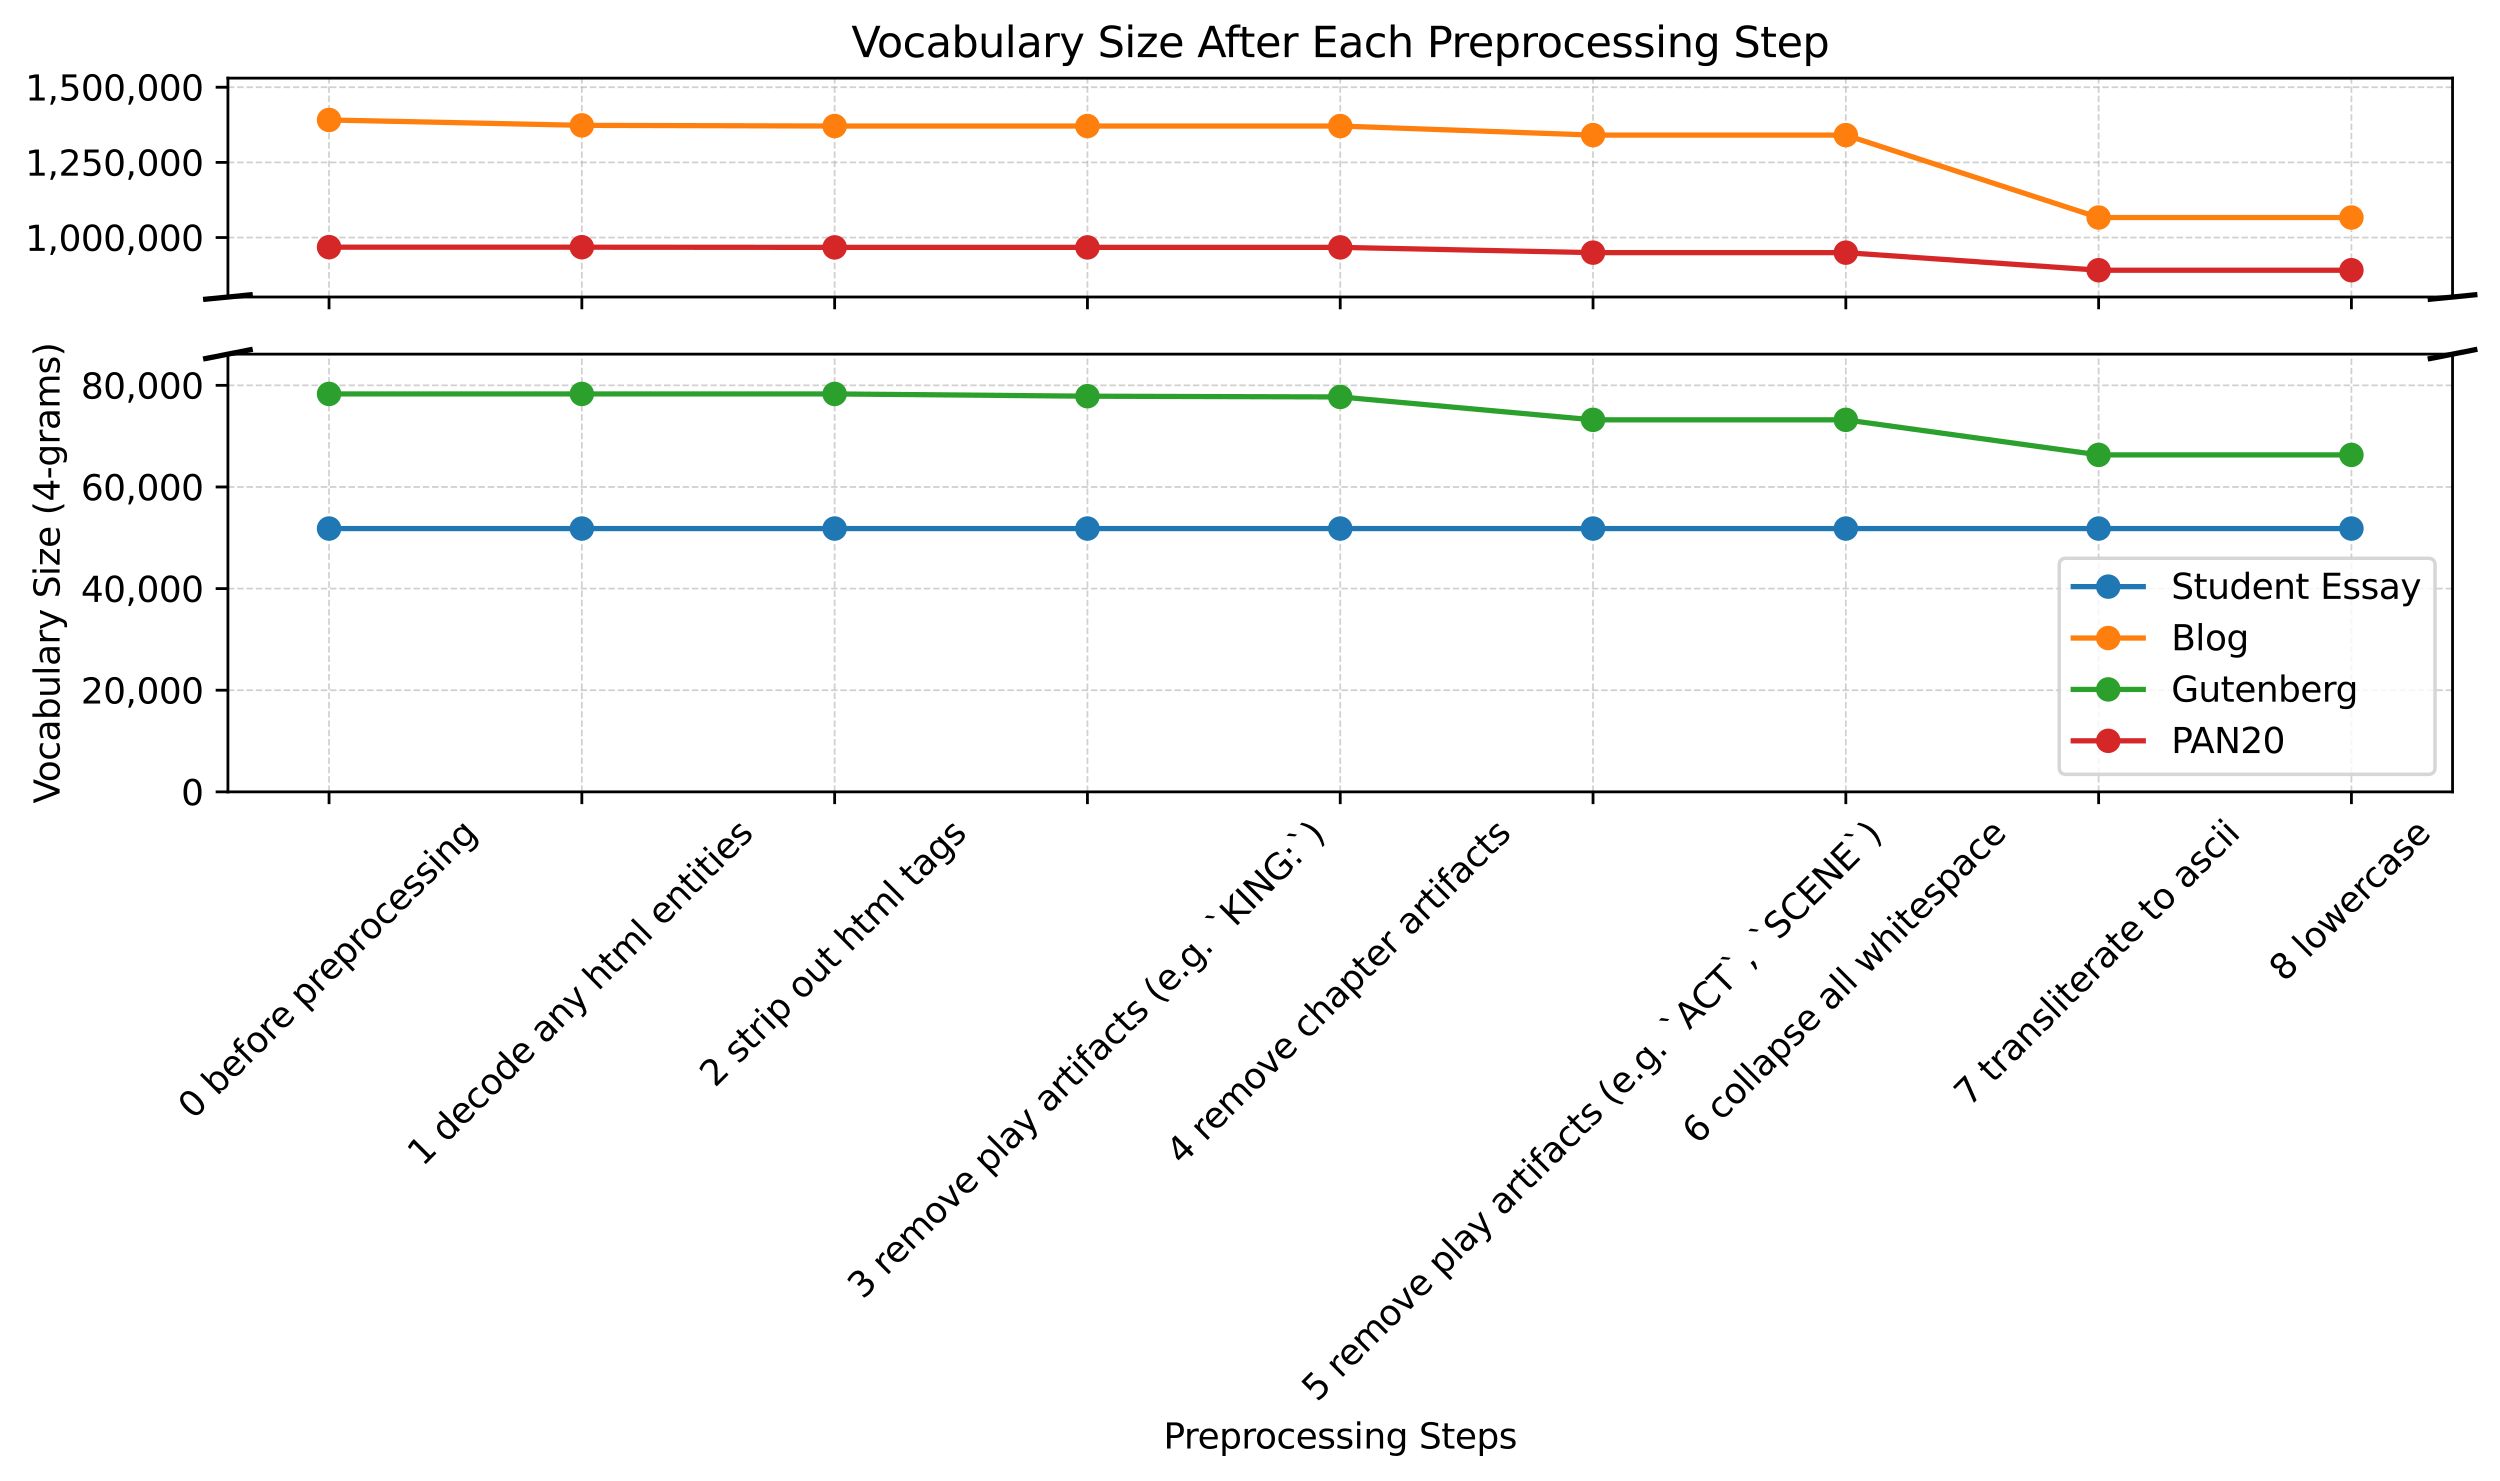 <?xml version="1.0" encoding="utf-8" standalone="no"?>
<!DOCTYPE svg PUBLIC "-//W3C//DTD SVG 1.1//EN"
  "http://www.w3.org/Graphics/SVG/1.1/DTD/svg11.dtd">
<svg xmlns:xlink="http://www.w3.org/1999/xlink" width="713.977pt" height="422.964pt" viewBox="0 0 713.977 422.964" xmlns="http://www.w3.org/2000/svg" version="1.1">
 <defs>
  <style type="text/css">*{stroke-linejoin: round; stroke-linecap: butt}</style>
 </defs>
 <g id="figure_1">
  <g id="patch_1">
   <path d="M -0 422.964 
L 713.977 422.964 
L 713.977 0 
L -0 0 
z
" style="fill: #ffffff"/>
  </g>
  <g id="axes_1">
   <g id="patch_2">
    <path d="M 65.094 84.823 
L 700.424 84.823 
L 700.424 22.318 
L 65.094 22.318 
z
" style="fill: #ffffff"/>
   </g>
   <g id="matplotlib.axis_1">
    <g id="xtick_1">
     <g id="line2d_1">
      <path d="M 93.972 84.823 
L 93.972 22.318 
" clip-path="url(#p4e6d522bd8)" style="fill: none; stroke-dasharray: 1.85,0.8; stroke-dashoffset: 0; stroke: #b0b0b0; stroke-opacity: 0.6; stroke-width: 0.5"/>
     </g>
     <g id="line2d_2">
      <defs>
       <path id="mbb2fc96ecb" d="M 0 0 
L 0 3.5 
" style="stroke: #000000; stroke-width: 0.8"/>
      </defs>
      <g>
       <use xlink:href="#mbb2fc96ecb" x="93.972" y="84.823" style="stroke: #000000; stroke-width: 0.8"/>
      </g>
     </g>
    </g>
    <g id="xtick_2">
     <g id="line2d_3">
      <path d="M 166.169 84.823 
L 166.169 22.318 
" clip-path="url(#p4e6d522bd8)" style="fill: none; stroke-dasharray: 1.85,0.8; stroke-dashoffset: 0; stroke: #b0b0b0; stroke-opacity: 0.6; stroke-width: 0.5"/>
     </g>
     <g id="line2d_4">
      <g>
       <use xlink:href="#mbb2fc96ecb" x="166.169" y="84.823" style="stroke: #000000; stroke-width: 0.8"/>
      </g>
     </g>
    </g>
    <g id="xtick_3">
     <g id="line2d_5">
      <path d="M 238.366 84.823 
L 238.366 22.318 
" clip-path="url(#p4e6d522bd8)" style="fill: none; stroke-dasharray: 1.85,0.8; stroke-dashoffset: 0; stroke: #b0b0b0; stroke-opacity: 0.6; stroke-width: 0.5"/>
     </g>
     <g id="line2d_6">
      <g>
       <use xlink:href="#mbb2fc96ecb" x="238.366" y="84.823" style="stroke: #000000; stroke-width: 0.8"/>
      </g>
     </g>
    </g>
    <g id="xtick_4">
     <g id="line2d_7">
      <path d="M 310.562 84.823 
L 310.562 22.318 
" clip-path="url(#p4e6d522bd8)" style="fill: none; stroke-dasharray: 1.85,0.8; stroke-dashoffset: 0; stroke: #b0b0b0; stroke-opacity: 0.6; stroke-width: 0.5"/>
     </g>
     <g id="line2d_8">
      <g>
       <use xlink:href="#mbb2fc96ecb" x="310.562" y="84.823" style="stroke: #000000; stroke-width: 0.8"/>
      </g>
     </g>
    </g>
    <g id="xtick_5">
     <g id="line2d_9">
      <path d="M 382.759 84.823 
L 382.759 22.318 
" clip-path="url(#p4e6d522bd8)" style="fill: none; stroke-dasharray: 1.85,0.8; stroke-dashoffset: 0; stroke: #b0b0b0; stroke-opacity: 0.6; stroke-width: 0.5"/>
     </g>
     <g id="line2d_10">
      <g>
       <use xlink:href="#mbb2fc96ecb" x="382.759" y="84.823" style="stroke: #000000; stroke-width: 0.8"/>
      </g>
     </g>
    </g>
    <g id="xtick_6">
     <g id="line2d_11">
      <path d="M 454.955 84.823 
L 454.955 22.318 
" clip-path="url(#p4e6d522bd8)" style="fill: none; stroke-dasharray: 1.85,0.8; stroke-dashoffset: 0; stroke: #b0b0b0; stroke-opacity: 0.6; stroke-width: 0.5"/>
     </g>
     <g id="line2d_12">
      <g>
       <use xlink:href="#mbb2fc96ecb" x="454.955" y="84.823" style="stroke: #000000; stroke-width: 0.8"/>
      </g>
     </g>
    </g>
    <g id="xtick_7">
     <g id="line2d_13">
      <path d="M 527.152 84.823 
L 527.152 22.318 
" clip-path="url(#p4e6d522bd8)" style="fill: none; stroke-dasharray: 1.85,0.8; stroke-dashoffset: 0; stroke: #b0b0b0; stroke-opacity: 0.6; stroke-width: 0.5"/>
     </g>
     <g id="line2d_14">
      <g>
       <use xlink:href="#mbb2fc96ecb" x="527.152" y="84.823" style="stroke: #000000; stroke-width: 0.8"/>
      </g>
     </g>
    </g>
    <g id="xtick_8">
     <g id="line2d_15">
      <path d="M 599.349 84.823 
L 599.349 22.318 
" clip-path="url(#p4e6d522bd8)" style="fill: none; stroke-dasharray: 1.85,0.8; stroke-dashoffset: 0; stroke: #b0b0b0; stroke-opacity: 0.6; stroke-width: 0.5"/>
     </g>
     <g id="line2d_16">
      <g>
       <use xlink:href="#mbb2fc96ecb" x="599.349" y="84.823" style="stroke: #000000; stroke-width: 0.8"/>
      </g>
     </g>
    </g>
    <g id="xtick_9">
     <g id="line2d_17">
      <path d="M 671.545 84.823 
L 671.545 22.318 
" clip-path="url(#p4e6d522bd8)" style="fill: none; stroke-dasharray: 1.85,0.8; stroke-dashoffset: 0; stroke: #b0b0b0; stroke-opacity: 0.6; stroke-width: 0.5"/>
     </g>
     <g id="line2d_18">
      <g>
       <use xlink:href="#mbb2fc96ecb" x="671.545" y="84.823" style="stroke: #000000; stroke-width: 0.8"/>
      </g>
     </g>
    </g>
   </g>
   <g id="matplotlib.axis_2">
    <g id="ytick_1">
     <g id="line2d_19">
      <path d="M 65.094 67.841 
L 700.424 67.841 
" clip-path="url(#p4e6d522bd8)" style="fill: none; stroke-dasharray: 1.85,0.8; stroke-dashoffset: 0; stroke: #b0b0b0; stroke-opacity: 0.6; stroke-width: 0.5"/>
     </g>
     <g id="line2d_20">
      <defs>
       <path id="m27cf9e3f9d" d="M 0 0 
L -3.5 0 
" style="stroke: #000000; stroke-width: 0.8"/>
      </defs>
      <g>
       <use xlink:href="#m27cf9e3f9d" x="65.094" y="67.841" style="stroke: #000000; stroke-width: 0.8"/>
      </g>
     </g>
     <g id="text_1">
      <!-- 1,000,000 -->
      <g transform="translate(7.2 71.64) scale(0.1 -0.1)">
       <defs>
        <path id="DejaVuSans-31" d="M 794 531 
L 1825 531 
L 1825 4091 
L 703 3866 
L 703 4441 
L 1819 4666 
L 2450 4666 
L 2450 531 
L 3481 531 
L 3481 0 
L 794 0 
L 794 531 
z
" transform="scale(0.016)"/>
        <path id="DejaVuSans-2c" d="M 750 794 
L 1409 794 
L 1409 256 
L 897 -744 
L 494 -744 
L 750 256 
L 750 794 
z
" transform="scale(0.016)"/>
        <path id="DejaVuSans-30" d="M 2034 4250 
Q 1547 4250 1301 3770 
Q 1056 3291 1056 2328 
Q 1056 1369 1301 889 
Q 1547 409 2034 409 
Q 2525 409 2770 889 
Q 3016 1369 3016 2328 
Q 3016 3291 2770 3770 
Q 2525 4250 2034 4250 
z
M 2034 4750 
Q 2819 4750 3233 4129 
Q 3647 3509 3647 2328 
Q 3647 1150 3233 529 
Q 2819 -91 2034 -91 
Q 1250 -91 836 529 
Q 422 1150 422 2328 
Q 422 3509 836 4129 
Q 1250 4750 2034 4750 
z
" transform="scale(0.016)"/>
       </defs>
       <use xlink:href="#DejaVuSans-31"/>
       <use xlink:href="#DejaVuSans-2c" transform="translate(63.623 0)"/>
       <use xlink:href="#DejaVuSans-30" transform="translate(95.41 0)"/>
       <use xlink:href="#DejaVuSans-30" transform="translate(159.033 0)"/>
       <use xlink:href="#DejaVuSans-30" transform="translate(222.656 0)"/>
       <use xlink:href="#DejaVuSans-2c" transform="translate(286.279 0)"/>
       <use xlink:href="#DejaVuSans-30" transform="translate(318.066 0)"/>
       <use xlink:href="#DejaVuSans-30" transform="translate(381.689 0)"/>
       <use xlink:href="#DejaVuSans-30" transform="translate(445.312 0)"/>
      </g>
     </g>
    </g>
    <g id="ytick_2">
     <g id="line2d_21">
      <path d="M 65.094 46.377 
L 700.424 46.377 
" clip-path="url(#p4e6d522bd8)" style="fill: none; stroke-dasharray: 1.85,0.8; stroke-dashoffset: 0; stroke: #b0b0b0; stroke-opacity: 0.6; stroke-width: 0.5"/>
     </g>
     <g id="line2d_22">
      <g>
       <use xlink:href="#m27cf9e3f9d" x="65.094" y="46.377" style="stroke: #000000; stroke-width: 0.8"/>
      </g>
     </g>
     <g id="text_2">
      <!-- 1,250,000 -->
      <g transform="translate(7.2 50.176) scale(0.1 -0.1)">
       <defs>
        <path id="DejaVuSans-32" d="M 1228 531 
L 3431 531 
L 3431 0 
L 469 0 
L 469 531 
Q 828 903 1448 1529 
Q 2069 2156 2228 2338 
Q 2531 2678 2651 2914 
Q 2772 3150 2772 3378 
Q 2772 3750 2511 3984 
Q 2250 4219 1831 4219 
Q 1534 4219 1204 4116 
Q 875 4013 500 3803 
L 500 4441 
Q 881 4594 1212 4672 
Q 1544 4750 1819 4750 
Q 2544 4750 2975 4387 
Q 3406 4025 3406 3419 
Q 3406 3131 3298 2873 
Q 3191 2616 2906 2266 
Q 2828 2175 2409 1742 
Q 1991 1309 1228 531 
z
" transform="scale(0.016)"/>
        <path id="DejaVuSans-35" d="M 691 4666 
L 3169 4666 
L 3169 4134 
L 1269 4134 
L 1269 2991 
Q 1406 3038 1543 3061 
Q 1681 3084 1819 3084 
Q 2600 3084 3056 2656 
Q 3513 2228 3513 1497 
Q 3513 744 3044 326 
Q 2575 -91 1722 -91 
Q 1428 -91 1123 -41 
Q 819 9 494 109 
L 494 744 
Q 775 591 1075 516 
Q 1375 441 1709 441 
Q 2250 441 2565 725 
Q 2881 1009 2881 1497 
Q 2881 1984 2565 2268 
Q 2250 2553 1709 2553 
Q 1456 2553 1204 2497 
Q 953 2441 691 2322 
L 691 4666 
z
" transform="scale(0.016)"/>
       </defs>
       <use xlink:href="#DejaVuSans-31"/>
       <use xlink:href="#DejaVuSans-2c" transform="translate(63.623 0)"/>
       <use xlink:href="#DejaVuSans-32" transform="translate(95.41 0)"/>
       <use xlink:href="#DejaVuSans-35" transform="translate(159.033 0)"/>
       <use xlink:href="#DejaVuSans-30" transform="translate(222.656 0)"/>
       <use xlink:href="#DejaVuSans-2c" transform="translate(286.279 0)"/>
       <use xlink:href="#DejaVuSans-30" transform="translate(318.066 0)"/>
       <use xlink:href="#DejaVuSans-30" transform="translate(381.689 0)"/>
       <use xlink:href="#DejaVuSans-30" transform="translate(445.312 0)"/>
      </g>
     </g>
    </g>
    <g id="ytick_3">
     <g id="line2d_23">
      <path d="M 65.094 24.913 
L 700.424 24.913 
" clip-path="url(#p4e6d522bd8)" style="fill: none; stroke-dasharray: 1.85,0.8; stroke-dashoffset: 0; stroke: #b0b0b0; stroke-opacity: 0.6; stroke-width: 0.5"/>
     </g>
     <g id="line2d_24">
      <g>
       <use xlink:href="#m27cf9e3f9d" x="65.094" y="24.913" style="stroke: #000000; stroke-width: 0.8"/>
      </g>
     </g>
     <g id="text_3">
      <!-- 1,500,000 -->
      <g transform="translate(7.2 28.713) scale(0.1 -0.1)">
       <use xlink:href="#DejaVuSans-31"/>
       <use xlink:href="#DejaVuSans-2c" transform="translate(63.623 0)"/>
       <use xlink:href="#DejaVuSans-35" transform="translate(95.41 0)"/>
       <use xlink:href="#DejaVuSans-30" transform="translate(159.033 0)"/>
       <use xlink:href="#DejaVuSans-30" transform="translate(222.656 0)"/>
       <use xlink:href="#DejaVuSans-2c" transform="translate(286.279 0)"/>
       <use xlink:href="#DejaVuSans-30" transform="translate(318.066 0)"/>
       <use xlink:href="#DejaVuSans-30" transform="translate(381.689 0)"/>
       <use xlink:href="#DejaVuSans-30" transform="translate(445.312 0)"/>
      </g>
     </g>
    </g>
   </g>
   <g id="line2d_25">
    <path d="M 93.972 149.248 
L 166.169 149.248 
L 238.366 149.248 
L 310.562 149.248 
L 382.759 149.248 
L 454.955 149.248 
L 527.152 149.248 
L 599.349 149.248 
L 671.545 149.248 
" clip-path="url(#p4e6d522bd8)" style="fill: none; stroke: #1f77b4; stroke-width: 1.5; stroke-linecap: square"/>
    <defs>
     <path id="ma9b60dedef" d="M 0 3 
C 0.796 3 1.559 2.684 2.121 2.121 
C 2.684 1.559 3 0.796 3 0 
C 3 -0.796 2.684 -1.559 2.121 -2.121 
C 1.559 -2.684 0.796 -3 0 -3 
C -0.796 -3 -1.559 -2.684 -2.121 -2.121 
C -2.684 -1.559 -3 -0.796 -3 0 
C -3 0.796 -2.684 1.559 -2.121 2.121 
C -1.559 2.684 -0.796 3 0 3 
z
" style="stroke: #1f77b4"/>
    </defs>
    <g clip-path="url(#p4e6d522bd8)">
     <use xlink:href="#ma9b60dedef" x="93.972" y="149.248" style="fill: #1f77b4; stroke: #1f77b4"/>
     <use xlink:href="#ma9b60dedef" x="166.169" y="149.248" style="fill: #1f77b4; stroke: #1f77b4"/>
     <use xlink:href="#ma9b60dedef" x="238.366" y="149.248" style="fill: #1f77b4; stroke: #1f77b4"/>
     <use xlink:href="#ma9b60dedef" x="310.562" y="149.248" style="fill: #1f77b4; stroke: #1f77b4"/>
     <use xlink:href="#ma9b60dedef" x="382.759" y="149.248" style="fill: #1f77b4; stroke: #1f77b4"/>
     <use xlink:href="#ma9b60dedef" x="454.955" y="149.248" style="fill: #1f77b4; stroke: #1f77b4"/>
     <use xlink:href="#ma9b60dedef" x="527.152" y="149.248" style="fill: #1f77b4; stroke: #1f77b4"/>
     <use xlink:href="#ma9b60dedef" x="599.349" y="149.248" style="fill: #1f77b4; stroke: #1f77b4"/>
     <use xlink:href="#ma9b60dedef" x="671.545" y="149.248" style="fill: #1f77b4; stroke: #1f77b4"/>
    </g>
   </g>
   <g id="line2d_26">
    <path d="M 93.972 34.262 
L 166.169 35.798 
L 238.366 35.996 
L 310.562 35.997 
L 382.759 35.997 
L 454.955 38.589 
L 527.152 38.589 
L 599.349 62.125 
L 671.545 62.125 
" clip-path="url(#p4e6d522bd8)" style="fill: none; stroke: #ff7f0e; stroke-width: 1.5; stroke-linecap: square"/>
    <defs>
     <path id="md587ba32ae" d="M 0 3 
C 0.796 3 1.559 2.684 2.121 2.121 
C 2.684 1.559 3 0.796 3 0 
C 3 -0.796 2.684 -1.559 2.121 -2.121 
C 1.559 -2.684 0.796 -3 0 -3 
C -0.796 -3 -1.559 -2.684 -2.121 -2.121 
C -2.684 -1.559 -3 -0.796 -3 0 
C -3 0.796 -2.684 1.559 -2.121 2.121 
C -1.559 2.684 -0.796 3 0 3 
z
" style="stroke: #ff7f0e"/>
    </defs>
    <g clip-path="url(#p4e6d522bd8)">
     <use xlink:href="#md587ba32ae" x="93.972" y="34.262" style="fill: #ff7f0e; stroke: #ff7f0e"/>
     <use xlink:href="#md587ba32ae" x="166.169" y="35.798" style="fill: #ff7f0e; stroke: #ff7f0e"/>
     <use xlink:href="#md587ba32ae" x="238.366" y="35.996" style="fill: #ff7f0e; stroke: #ff7f0e"/>
     <use xlink:href="#md587ba32ae" x="310.562" y="35.997" style="fill: #ff7f0e; stroke: #ff7f0e"/>
     <use xlink:href="#md587ba32ae" x="382.759" y="35.997" style="fill: #ff7f0e; stroke: #ff7f0e"/>
     <use xlink:href="#md587ba32ae" x="454.955" y="38.589" style="fill: #ff7f0e; stroke: #ff7f0e"/>
     <use xlink:href="#md587ba32ae" x="527.152" y="38.589" style="fill: #ff7f0e; stroke: #ff7f0e"/>
     <use xlink:href="#md587ba32ae" x="599.349" y="62.125" style="fill: #ff7f0e; stroke: #ff7f0e"/>
     <use xlink:href="#md587ba32ae" x="671.545" y="62.125" style="fill: #ff7f0e; stroke: #ff7f0e"/>
    </g>
   </g>
   <g id="line2d_27">
    <path d="M 93.972 146.973 
L 166.169 146.973 
L 238.366 146.973 
L 310.562 147.011 
L 382.759 147.024 
L 454.955 147.411 
L 527.152 147.411 
L 599.349 148.003 
L 671.545 148.003 
" clip-path="url(#p4e6d522bd8)" style="fill: none; stroke: #2ca02c; stroke-width: 1.5; stroke-linecap: square"/>
    <defs>
     <path id="mf95a7d8994" d="M 0 3 
C 0.796 3 1.559 2.684 2.121 2.121 
C 2.684 1.559 3 0.796 3 0 
C 3 -0.796 2.684 -1.559 2.121 -2.121 
C 1.559 -2.684 0.796 -3 0 -3 
C -0.796 -3 -1.559 -2.684 -2.121 -2.121 
C -2.684 -1.559 -3 -0.796 -3 0 
C -3 0.796 -2.684 1.559 -2.121 2.121 
C -1.559 2.684 -0.796 3 0 3 
z
" style="stroke: #2ca02c"/>
    </defs>
    <g clip-path="url(#p4e6d522bd8)">
     <use xlink:href="#mf95a7d8994" x="93.972" y="146.973" style="fill: #2ca02c; stroke: #2ca02c"/>
     <use xlink:href="#mf95a7d8994" x="166.169" y="146.973" style="fill: #2ca02c; stroke: #2ca02c"/>
     <use xlink:href="#mf95a7d8994" x="238.366" y="146.973" style="fill: #2ca02c; stroke: #2ca02c"/>
     <use xlink:href="#mf95a7d8994" x="310.562" y="147.011" style="fill: #2ca02c; stroke: #2ca02c"/>
     <use xlink:href="#mf95a7d8994" x="382.759" y="147.024" style="fill: #2ca02c; stroke: #2ca02c"/>
     <use xlink:href="#mf95a7d8994" x="454.955" y="147.411" style="fill: #2ca02c; stroke: #2ca02c"/>
     <use xlink:href="#mf95a7d8994" x="527.152" y="147.411" style="fill: #2ca02c; stroke: #2ca02c"/>
     <use xlink:href="#mf95a7d8994" x="599.349" y="148.003" style="fill: #2ca02c; stroke: #2ca02c"/>
     <use xlink:href="#mf95a7d8994" x="671.545" y="148.003" style="fill: #2ca02c; stroke: #2ca02c"/>
    </g>
   </g>
   <g id="line2d_28">
    <path d="M 93.972 70.585 
L 166.169 70.593 
L 238.366 70.652 
L 310.562 70.652 
L 382.759 70.652 
L 454.955 72.154 
L 527.152 72.154 
L 599.349 77.171 
L 671.545 77.171 
" clip-path="url(#p4e6d522bd8)" style="fill: none; stroke: #d62728; stroke-width: 1.5; stroke-linecap: square"/>
    <defs>
     <path id="m133c197f35" d="M 0 3 
C 0.796 3 1.559 2.684 2.121 2.121 
C 2.684 1.559 3 0.796 3 0 
C 3 -0.796 2.684 -1.559 2.121 -2.121 
C 1.559 -2.684 0.796 -3 0 -3 
C -0.796 -3 -1.559 -2.684 -2.121 -2.121 
C -2.684 -1.559 -3 -0.796 -3 0 
C -3 0.796 -2.684 1.559 -2.121 2.121 
C -1.559 2.684 -0.796 3 0 3 
z
" style="stroke: #d62728"/>
    </defs>
    <g clip-path="url(#p4e6d522bd8)">
     <use xlink:href="#m133c197f35" x="93.972" y="70.585" style="fill: #d62728; stroke: #d62728"/>
     <use xlink:href="#m133c197f35" x="166.169" y="70.593" style="fill: #d62728; stroke: #d62728"/>
     <use xlink:href="#m133c197f35" x="238.366" y="70.652" style="fill: #d62728; stroke: #d62728"/>
     <use xlink:href="#m133c197f35" x="310.562" y="70.652" style="fill: #d62728; stroke: #d62728"/>
     <use xlink:href="#m133c197f35" x="382.759" y="70.652" style="fill: #d62728; stroke: #d62728"/>
     <use xlink:href="#m133c197f35" x="454.955" y="72.154" style="fill: #d62728; stroke: #d62728"/>
     <use xlink:href="#m133c197f35" x="527.152" y="72.154" style="fill: #d62728; stroke: #d62728"/>
     <use xlink:href="#m133c197f35" x="599.349" y="77.171" style="fill: #d62728; stroke: #d62728"/>
     <use xlink:href="#m133c197f35" x="671.545" y="77.171" style="fill: #d62728; stroke: #d62728"/>
    </g>
   </g>
   <g id="line2d_29">
    <path d="M 58.74 85.448 
L 71.447 84.198 
" style="fill: none; stroke: #000000; stroke-width: 1.5; stroke-linecap: square"/>
   </g>
   <g id="line2d_30">
    <path d="M 694.07 85.448 
L 706.777 84.198 
" style="fill: none; stroke: #000000; stroke-width: 1.5; stroke-linecap: square"/>
   </g>
   <g id="patch_3">
    <path d="M 65.094 84.823 
L 65.094 22.318 
" style="fill: none; stroke: #000000; stroke-width: 0.8; stroke-linejoin: miter; stroke-linecap: square"/>
   </g>
   <g id="patch_4">
    <path d="M 700.424 84.823 
L 700.424 22.318 
" style="fill: none; stroke: #000000; stroke-width: 0.8; stroke-linejoin: miter; stroke-linecap: square"/>
   </g>
   <g id="patch_5">
    <path d="M 65.094 84.823 
L 700.424 84.823 
" style="fill: none; stroke: #000000; stroke-width: 0.8; stroke-linejoin: miter; stroke-linecap: square"/>
   </g>
   <g id="patch_6">
    <path d="M 65.094 22.318 
L 700.424 22.318 
" style="fill: none; stroke: #000000; stroke-width: 0.8; stroke-linejoin: miter; stroke-linecap: square"/>
   </g>
   <g id="text_4">
    <!-- Vocabulary Size After Each Preprocessing Step -->
    <g transform="translate(243.143 16.318) scale(0.12 -0.12)">
     <defs>
      <path id="DejaVuSans-56" d="M 1831 0 
L 50 4666 
L 709 4666 
L 2188 738 
L 3669 4666 
L 4325 4666 
L 2547 0 
L 1831 0 
z
" transform="scale(0.016)"/>
      <path id="DejaVuSans-6f" d="M 1959 3097 
Q 1497 3097 1228 2736 
Q 959 2375 959 1747 
Q 959 1119 1226 758 
Q 1494 397 1959 397 
Q 2419 397 2687 759 
Q 2956 1122 2956 1747 
Q 2956 2369 2687 2733 
Q 2419 3097 1959 3097 
z
M 1959 3584 
Q 2709 3584 3137 3096 
Q 3566 2609 3566 1747 
Q 3566 888 3137 398 
Q 2709 -91 1959 -91 
Q 1206 -91 779 398 
Q 353 888 353 1747 
Q 353 2609 779 3096 
Q 1206 3584 1959 3584 
z
" transform="scale(0.016)"/>
      <path id="DejaVuSans-63" d="M 3122 3366 
L 3122 2828 
Q 2878 2963 2633 3030 
Q 2388 3097 2138 3097 
Q 1578 3097 1268 2742 
Q 959 2388 959 1747 
Q 959 1106 1268 751 
Q 1578 397 2138 397 
Q 2388 397 2633 464 
Q 2878 531 3122 666 
L 3122 134 
Q 2881 22 2623 -34 
Q 2366 -91 2075 -91 
Q 1284 -91 818 406 
Q 353 903 353 1747 
Q 353 2603 823 3093 
Q 1294 3584 2113 3584 
Q 2378 3584 2631 3529 
Q 2884 3475 3122 3366 
z
" transform="scale(0.016)"/>
      <path id="DejaVuSans-61" d="M 2194 1759 
Q 1497 1759 1228 1600 
Q 959 1441 959 1056 
Q 959 750 1161 570 
Q 1363 391 1709 391 
Q 2188 391 2477 730 
Q 2766 1069 2766 1631 
L 2766 1759 
L 2194 1759 
z
M 3341 1997 
L 3341 0 
L 2766 0 
L 2766 531 
Q 2569 213 2275 61 
Q 1981 -91 1556 -91 
Q 1019 -91 701 211 
Q 384 513 384 1019 
Q 384 1609 779 1909 
Q 1175 2209 1959 2209 
L 2766 2209 
L 2766 2266 
Q 2766 2663 2505 2880 
Q 2244 3097 1772 3097 
Q 1472 3097 1187 3025 
Q 903 2953 641 2809 
L 641 3341 
Q 956 3463 1253 3523 
Q 1550 3584 1831 3584 
Q 2591 3584 2966 3190 
Q 3341 2797 3341 1997 
z
" transform="scale(0.016)"/>
      <path id="DejaVuSans-62" d="M 3116 1747 
Q 3116 2381 2855 2742 
Q 2594 3103 2138 3103 
Q 1681 3103 1420 2742 
Q 1159 2381 1159 1747 
Q 1159 1113 1420 752 
Q 1681 391 2138 391 
Q 2594 391 2855 752 
Q 3116 1113 3116 1747 
z
M 1159 2969 
Q 1341 3281 1617 3432 
Q 1894 3584 2278 3584 
Q 2916 3584 3314 3078 
Q 3713 2572 3713 1747 
Q 3713 922 3314 415 
Q 2916 -91 2278 -91 
Q 1894 -91 1617 61 
Q 1341 213 1159 525 
L 1159 0 
L 581 0 
L 581 4863 
L 1159 4863 
L 1159 2969 
z
" transform="scale(0.016)"/>
      <path id="DejaVuSans-75" d="M 544 1381 
L 544 3500 
L 1119 3500 
L 1119 1403 
Q 1119 906 1312 657 
Q 1506 409 1894 409 
Q 2359 409 2629 706 
Q 2900 1003 2900 1516 
L 2900 3500 
L 3475 3500 
L 3475 0 
L 2900 0 
L 2900 538 
Q 2691 219 2414 64 
Q 2138 -91 1772 -91 
Q 1169 -91 856 284 
Q 544 659 544 1381 
z
M 1991 3584 
L 1991 3584 
z
" transform="scale(0.016)"/>
      <path id="DejaVuSans-6c" d="M 603 4863 
L 1178 4863 
L 1178 0 
L 603 0 
L 603 4863 
z
" transform="scale(0.016)"/>
      <path id="DejaVuSans-72" d="M 2631 2963 
Q 2534 3019 2420 3045 
Q 2306 3072 2169 3072 
Q 1681 3072 1420 2755 
Q 1159 2438 1159 1844 
L 1159 0 
L 581 0 
L 581 3500 
L 1159 3500 
L 1159 2956 
Q 1341 3275 1631 3429 
Q 1922 3584 2338 3584 
Q 2397 3584 2469 3576 
Q 2541 3569 2628 3553 
L 2631 2963 
z
" transform="scale(0.016)"/>
      <path id="DejaVuSans-79" d="M 2059 -325 
Q 1816 -950 1584 -1140 
Q 1353 -1331 966 -1331 
L 506 -1331 
L 506 -850 
L 844 -850 
Q 1081 -850 1212 -737 
Q 1344 -625 1503 -206 
L 1606 56 
L 191 3500 
L 800 3500 
L 1894 763 
L 2988 3500 
L 3597 3500 
L 2059 -325 
z
" transform="scale(0.016)"/>
      <path id="DejaVuSans-20" transform="scale(0.016)"/>
      <path id="DejaVuSans-53" d="M 3425 4513 
L 3425 3897 
Q 3066 4069 2747 4153 
Q 2428 4238 2131 4238 
Q 1616 4238 1336 4038 
Q 1056 3838 1056 3469 
Q 1056 3159 1242 3001 
Q 1428 2844 1947 2747 
L 2328 2669 
Q 3034 2534 3370 2195 
Q 3706 1856 3706 1288 
Q 3706 609 3251 259 
Q 2797 -91 1919 -91 
Q 1588 -91 1214 -16 
Q 841 59 441 206 
L 441 856 
Q 825 641 1194 531 
Q 1563 422 1919 422 
Q 2459 422 2753 634 
Q 3047 847 3047 1241 
Q 3047 1584 2836 1778 
Q 2625 1972 2144 2069 
L 1759 2144 
Q 1053 2284 737 2584 
Q 422 2884 422 3419 
Q 422 4038 858 4394 
Q 1294 4750 2059 4750 
Q 2388 4750 2728 4690 
Q 3069 4631 3425 4513 
z
" transform="scale(0.016)"/>
      <path id="DejaVuSans-69" d="M 603 3500 
L 1178 3500 
L 1178 0 
L 603 0 
L 603 3500 
z
M 603 4863 
L 1178 4863 
L 1178 4134 
L 603 4134 
L 603 4863 
z
" transform="scale(0.016)"/>
      <path id="DejaVuSans-7a" d="M 353 3500 
L 3084 3500 
L 3084 2975 
L 922 459 
L 3084 459 
L 3084 0 
L 275 0 
L 275 525 
L 2438 3041 
L 353 3041 
L 353 3500 
z
" transform="scale(0.016)"/>
      <path id="DejaVuSans-65" d="M 3597 1894 
L 3597 1613 
L 953 1613 
Q 991 1019 1311 708 
Q 1631 397 2203 397 
Q 2534 397 2845 478 
Q 3156 559 3463 722 
L 3463 178 
Q 3153 47 2828 -22 
Q 2503 -91 2169 -91 
Q 1331 -91 842 396 
Q 353 884 353 1716 
Q 353 2575 817 3079 
Q 1281 3584 2069 3584 
Q 2775 3584 3186 3129 
Q 3597 2675 3597 1894 
z
M 3022 2063 
Q 3016 2534 2758 2815 
Q 2500 3097 2075 3097 
Q 1594 3097 1305 2825 
Q 1016 2553 972 2059 
L 3022 2063 
z
" transform="scale(0.016)"/>
      <path id="DejaVuSans-41" d="M 2188 4044 
L 1331 1722 
L 3047 1722 
L 2188 4044 
z
M 1831 4666 
L 2547 4666 
L 4325 0 
L 3669 0 
L 3244 1197 
L 1141 1197 
L 716 0 
L 50 0 
L 1831 4666 
z
" transform="scale(0.016)"/>
      <path id="DejaVuSans-66" d="M 2375 4863 
L 2375 4384 
L 1825 4384 
Q 1516 4384 1395 4259 
Q 1275 4134 1275 3809 
L 1275 3500 
L 2222 3500 
L 2222 3053 
L 1275 3053 
L 1275 0 
L 697 0 
L 697 3053 
L 147 3053 
L 147 3500 
L 697 3500 
L 697 3744 
Q 697 4328 969 4595 
Q 1241 4863 1831 4863 
L 2375 4863 
z
" transform="scale(0.016)"/>
      <path id="DejaVuSans-74" d="M 1172 4494 
L 1172 3500 
L 2356 3500 
L 2356 3053 
L 1172 3053 
L 1172 1153 
Q 1172 725 1289 603 
Q 1406 481 1766 481 
L 2356 481 
L 2356 0 
L 1766 0 
Q 1100 0 847 248 
Q 594 497 594 1153 
L 594 3053 
L 172 3053 
L 172 3500 
L 594 3500 
L 594 4494 
L 1172 4494 
z
" transform="scale(0.016)"/>
      <path id="DejaVuSans-45" d="M 628 4666 
L 3578 4666 
L 3578 4134 
L 1259 4134 
L 1259 2753 
L 3481 2753 
L 3481 2222 
L 1259 2222 
L 1259 531 
L 3634 531 
L 3634 0 
L 628 0 
L 628 4666 
z
" transform="scale(0.016)"/>
      <path id="DejaVuSans-68" d="M 3513 2113 
L 3513 0 
L 2938 0 
L 2938 2094 
Q 2938 2591 2744 2837 
Q 2550 3084 2163 3084 
Q 1697 3084 1428 2787 
Q 1159 2491 1159 1978 
L 1159 0 
L 581 0 
L 581 4863 
L 1159 4863 
L 1159 2956 
Q 1366 3272 1645 3428 
Q 1925 3584 2291 3584 
Q 2894 3584 3203 3211 
Q 3513 2838 3513 2113 
z
" transform="scale(0.016)"/>
      <path id="DejaVuSans-50" d="M 1259 4147 
L 1259 2394 
L 2053 2394 
Q 2494 2394 2734 2622 
Q 2975 2850 2975 3272 
Q 2975 3691 2734 3919 
Q 2494 4147 2053 4147 
L 1259 4147 
z
M 628 4666 
L 2053 4666 
Q 2838 4666 3239 4311 
Q 3641 3956 3641 3272 
Q 3641 2581 3239 2228 
Q 2838 1875 2053 1875 
L 1259 1875 
L 1259 0 
L 628 0 
L 628 4666 
z
" transform="scale(0.016)"/>
      <path id="DejaVuSans-70" d="M 1159 525 
L 1159 -1331 
L 581 -1331 
L 581 3500 
L 1159 3500 
L 1159 2969 
Q 1341 3281 1617 3432 
Q 1894 3584 2278 3584 
Q 2916 3584 3314 3078 
Q 3713 2572 3713 1747 
Q 3713 922 3314 415 
Q 2916 -91 2278 -91 
Q 1894 -91 1617 61 
Q 1341 213 1159 525 
z
M 3116 1747 
Q 3116 2381 2855 2742 
Q 2594 3103 2138 3103 
Q 1681 3103 1420 2742 
Q 1159 2381 1159 1747 
Q 1159 1113 1420 752 
Q 1681 391 2138 391 
Q 2594 391 2855 752 
Q 3116 1113 3116 1747 
z
" transform="scale(0.016)"/>
      <path id="DejaVuSans-73" d="M 2834 3397 
L 2834 2853 
Q 2591 2978 2328 3040 
Q 2066 3103 1784 3103 
Q 1356 3103 1142 2972 
Q 928 2841 928 2578 
Q 928 2378 1081 2264 
Q 1234 2150 1697 2047 
L 1894 2003 
Q 2506 1872 2764 1633 
Q 3022 1394 3022 966 
Q 3022 478 2636 193 
Q 2250 -91 1575 -91 
Q 1294 -91 989 -36 
Q 684 19 347 128 
L 347 722 
Q 666 556 975 473 
Q 1284 391 1588 391 
Q 1994 391 2212 530 
Q 2431 669 2431 922 
Q 2431 1156 2273 1281 
Q 2116 1406 1581 1522 
L 1381 1569 
Q 847 1681 609 1914 
Q 372 2147 372 2553 
Q 372 3047 722 3315 
Q 1072 3584 1716 3584 
Q 2034 3584 2315 3537 
Q 2597 3491 2834 3397 
z
" transform="scale(0.016)"/>
      <path id="DejaVuSans-6e" d="M 3513 2113 
L 3513 0 
L 2938 0 
L 2938 2094 
Q 2938 2591 2744 2837 
Q 2550 3084 2163 3084 
Q 1697 3084 1428 2787 
Q 1159 2491 1159 1978 
L 1159 0 
L 581 0 
L 581 3500 
L 1159 3500 
L 1159 2956 
Q 1366 3272 1645 3428 
Q 1925 3584 2291 3584 
Q 2894 3584 3203 3211 
Q 3513 2838 3513 2113 
z
" transform="scale(0.016)"/>
      <path id="DejaVuSans-67" d="M 2906 1791 
Q 2906 2416 2648 2759 
Q 2391 3103 1925 3103 
Q 1463 3103 1205 2759 
Q 947 2416 947 1791 
Q 947 1169 1205 825 
Q 1463 481 1925 481 
Q 2391 481 2648 825 
Q 2906 1169 2906 1791 
z
M 3481 434 
Q 3481 -459 3084 -895 
Q 2688 -1331 1869 -1331 
Q 1566 -1331 1297 -1286 
Q 1028 -1241 775 -1147 
L 775 -588 
Q 1028 -725 1275 -790 
Q 1522 -856 1778 -856 
Q 2344 -856 2625 -561 
Q 2906 -266 2906 331 
L 2906 616 
Q 2728 306 2450 153 
Q 2172 0 1784 0 
Q 1141 0 747 490 
Q 353 981 353 1791 
Q 353 2603 747 3093 
Q 1141 3584 1784 3584 
Q 2172 3584 2450 3431 
Q 2728 3278 2906 2969 
L 2906 3500 
L 3481 3500 
L 3481 434 
z
" transform="scale(0.016)"/>
     </defs>
     <use xlink:href="#DejaVuSans-56"/>
     <use xlink:href="#DejaVuSans-6f" transform="translate(60.658 0)"/>
     <use xlink:href="#DejaVuSans-63" transform="translate(121.84 0)"/>
     <use xlink:href="#DejaVuSans-61" transform="translate(176.82 0)"/>
     <use xlink:href="#DejaVuSans-62" transform="translate(238.1 0)"/>
     <use xlink:href="#DejaVuSans-75" transform="translate(301.576 0)"/>
     <use xlink:href="#DejaVuSans-6c" transform="translate(364.955 0)"/>
     <use xlink:href="#DejaVuSans-61" transform="translate(392.738 0)"/>
     <use xlink:href="#DejaVuSans-72" transform="translate(454.018 0)"/>
     <use xlink:href="#DejaVuSans-79" transform="translate(495.131 0)"/>
     <use xlink:href="#DejaVuSans-20" transform="translate(554.311 0)"/>
     <use xlink:href="#DejaVuSans-53" transform="translate(586.098 0)"/>
     <use xlink:href="#DejaVuSans-69" transform="translate(649.574 0)"/>
     <use xlink:href="#DejaVuSans-7a" transform="translate(677.357 0)"/>
     <use xlink:href="#DejaVuSans-65" transform="translate(729.848 0)"/>
     <use xlink:href="#DejaVuSans-20" transform="translate(791.371 0)"/>
     <use xlink:href="#DejaVuSans-41" transform="translate(823.158 0)"/>
     <use xlink:href="#DejaVuSans-66" transform="translate(887.941 0)"/>
     <use xlink:href="#DejaVuSans-74" transform="translate(921.396 0)"/>
     <use xlink:href="#DejaVuSans-65" transform="translate(960.605 0)"/>
     <use xlink:href="#DejaVuSans-72" transform="translate(1022.129 0)"/>
     <use xlink:href="#DejaVuSans-20" transform="translate(1063.242 0)"/>
     <use xlink:href="#DejaVuSans-45" transform="translate(1095.029 0)"/>
     <use xlink:href="#DejaVuSans-61" transform="translate(1158.213 0)"/>
     <use xlink:href="#DejaVuSans-63" transform="translate(1219.492 0)"/>
     <use xlink:href="#DejaVuSans-68" transform="translate(1274.473 0)"/>
     <use xlink:href="#DejaVuSans-20" transform="translate(1337.852 0)"/>
     <use xlink:href="#DejaVuSans-50" transform="translate(1369.639 0)"/>
     <use xlink:href="#DejaVuSans-72" transform="translate(1428.191 0)"/>
     <use xlink:href="#DejaVuSans-65" transform="translate(1467.055 0)"/>
     <use xlink:href="#DejaVuSans-70" transform="translate(1528.578 0)"/>
     <use xlink:href="#DejaVuSans-72" transform="translate(1592.055 0)"/>
     <use xlink:href="#DejaVuSans-6f" transform="translate(1630.918 0)"/>
     <use xlink:href="#DejaVuSans-63" transform="translate(1692.1 0)"/>
     <use xlink:href="#DejaVuSans-65" transform="translate(1747.08 0)"/>
     <use xlink:href="#DejaVuSans-73" transform="translate(1808.604 0)"/>
     <use xlink:href="#DejaVuSans-73" transform="translate(1860.703 0)"/>
     <use xlink:href="#DejaVuSans-69" transform="translate(1912.803 0)"/>
     <use xlink:href="#DejaVuSans-6e" transform="translate(1940.586 0)"/>
     <use xlink:href="#DejaVuSans-67" transform="translate(2003.965 0)"/>
     <use xlink:href="#DejaVuSans-20" transform="translate(2067.441 0)"/>
     <use xlink:href="#DejaVuSans-53" transform="translate(2099.229 0)"/>
     <use xlink:href="#DejaVuSans-74" transform="translate(2162.705 0)"/>
     <use xlink:href="#DejaVuSans-65" transform="translate(2201.914 0)"/>
     <use xlink:href="#DejaVuSans-70" transform="translate(2263.438 0)"/>
    </g>
   </g>
  </g>
  <g id="axes_2">
   <g id="patch_7">
    <path d="M 65.094 226.149 
L 700.424 226.149 
L 700.424 101.139 
L 65.094 101.139 
z
" style="fill: #ffffff"/>
   </g>
   <g id="matplotlib.axis_3">
    <g id="xtick_10">
     <g id="line2d_31">
      <path d="M 93.972 226.149 
L 93.972 101.139 
" clip-path="url(#p5e86481a3b)" style="fill: none; stroke-dasharray: 1.85,0.8; stroke-dashoffset: 0; stroke: #b0b0b0; stroke-opacity: 0.6; stroke-width: 0.5"/>
     </g>
     <g id="line2d_32">
      <g>
       <use xlink:href="#mbb2fc96ecb" x="93.972" y="226.149" style="stroke: #000000; stroke-width: 0.8"/>
      </g>
     </g>
     <g id="text_5">
      <!-- 0 before preprocessing -->
      <g transform="translate(55.204 319.962) rotate(-45) scale(0.1 -0.1)">
       <use xlink:href="#DejaVuSans-30"/>
       <use xlink:href="#DejaVuSans-20" transform="translate(63.623 0)"/>
       <use xlink:href="#DejaVuSans-62" transform="translate(95.41 0)"/>
       <use xlink:href="#DejaVuSans-65" transform="translate(158.887 0)"/>
       <use xlink:href="#DejaVuSans-66" transform="translate(220.41 0)"/>
       <use xlink:href="#DejaVuSans-6f" transform="translate(255.615 0)"/>
       <use xlink:href="#DejaVuSans-72" transform="translate(316.797 0)"/>
       <use xlink:href="#DejaVuSans-65" transform="translate(355.66 0)"/>
       <use xlink:href="#DejaVuSans-20" transform="translate(417.184 0)"/>
       <use xlink:href="#DejaVuSans-70" transform="translate(448.971 0)"/>
       <use xlink:href="#DejaVuSans-72" transform="translate(512.447 0)"/>
       <use xlink:href="#DejaVuSans-65" transform="translate(551.311 0)"/>
       <use xlink:href="#DejaVuSans-70" transform="translate(612.834 0)"/>
       <use xlink:href="#DejaVuSans-72" transform="translate(676.311 0)"/>
       <use xlink:href="#DejaVuSans-6f" transform="translate(715.174 0)"/>
       <use xlink:href="#DejaVuSans-63" transform="translate(776.355 0)"/>
       <use xlink:href="#DejaVuSans-65" transform="translate(831.336 0)"/>
       <use xlink:href="#DejaVuSans-73" transform="translate(892.859 0)"/>
       <use xlink:href="#DejaVuSans-73" transform="translate(944.959 0)"/>
       <use xlink:href="#DejaVuSans-69" transform="translate(997.059 0)"/>
       <use xlink:href="#DejaVuSans-6e" transform="translate(1024.842 0)"/>
       <use xlink:href="#DejaVuSans-67" transform="translate(1088.221 0)"/>
      </g>
     </g>
    </g>
    <g id="xtick_11">
     <g id="line2d_33">
      <path d="M 166.169 226.149 
L 166.169 101.139 
" clip-path="url(#p5e86481a3b)" style="fill: none; stroke-dasharray: 1.85,0.8; stroke-dashoffset: 0; stroke: #b0b0b0; stroke-opacity: 0.6; stroke-width: 0.5"/>
     </g>
     <g id="line2d_34">
      <g>
       <use xlink:href="#mbb2fc96ecb" x="166.169" y="226.149" style="stroke: #000000; stroke-width: 0.8"/>
      </g>
     </g>
     <g id="text_6">
      <!-- 1 decode any html entities -->
      <g transform="translate(120.706 333.35) rotate(-45) scale(0.1 -0.1)">
       <defs>
        <path id="DejaVuSans-64" d="M 2906 2969 
L 2906 4863 
L 3481 4863 
L 3481 0 
L 2906 0 
L 2906 525 
Q 2725 213 2448 61 
Q 2172 -91 1784 -91 
Q 1150 -91 751 415 
Q 353 922 353 1747 
Q 353 2572 751 3078 
Q 1150 3584 1784 3584 
Q 2172 3584 2448 3432 
Q 2725 3281 2906 2969 
z
M 947 1747 
Q 947 1113 1208 752 
Q 1469 391 1925 391 
Q 2381 391 2643 752 
Q 2906 1113 2906 1747 
Q 2906 2381 2643 2742 
Q 2381 3103 1925 3103 
Q 1469 3103 1208 2742 
Q 947 2381 947 1747 
z
" transform="scale(0.016)"/>
        <path id="DejaVuSans-6d" d="M 3328 2828 
Q 3544 3216 3844 3400 
Q 4144 3584 4550 3584 
Q 5097 3584 5394 3201 
Q 5691 2819 5691 2113 
L 5691 0 
L 5113 0 
L 5113 2094 
Q 5113 2597 4934 2840 
Q 4756 3084 4391 3084 
Q 3944 3084 3684 2787 
Q 3425 2491 3425 1978 
L 3425 0 
L 2847 0 
L 2847 2094 
Q 2847 2600 2669 2842 
Q 2491 3084 2119 3084 
Q 1678 3084 1418 2786 
Q 1159 2488 1159 1978 
L 1159 0 
L 581 0 
L 581 3500 
L 1159 3500 
L 1159 2956 
Q 1356 3278 1631 3431 
Q 1906 3584 2284 3584 
Q 2666 3584 2933 3390 
Q 3200 3197 3328 2828 
z
" transform="scale(0.016)"/>
       </defs>
       <use xlink:href="#DejaVuSans-31"/>
       <use xlink:href="#DejaVuSans-20" transform="translate(63.623 0)"/>
       <use xlink:href="#DejaVuSans-64" transform="translate(95.41 0)"/>
       <use xlink:href="#DejaVuSans-65" transform="translate(158.887 0)"/>
       <use xlink:href="#DejaVuSans-63" transform="translate(220.41 0)"/>
       <use xlink:href="#DejaVuSans-6f" transform="translate(275.391 0)"/>
       <use xlink:href="#DejaVuSans-64" transform="translate(336.572 0)"/>
       <use xlink:href="#DejaVuSans-65" transform="translate(400.049 0)"/>
       <use xlink:href="#DejaVuSans-20" transform="translate(461.572 0)"/>
       <use xlink:href="#DejaVuSans-61" transform="translate(493.359 0)"/>
       <use xlink:href="#DejaVuSans-6e" transform="translate(554.639 0)"/>
       <use xlink:href="#DejaVuSans-79" transform="translate(618.018 0)"/>
       <use xlink:href="#DejaVuSans-20" transform="translate(677.197 0)"/>
       <use xlink:href="#DejaVuSans-68" transform="translate(708.984 0)"/>
       <use xlink:href="#DejaVuSans-74" transform="translate(772.363 0)"/>
       <use xlink:href="#DejaVuSans-6d" transform="translate(811.572 0)"/>
       <use xlink:href="#DejaVuSans-6c" transform="translate(908.984 0)"/>
       <use xlink:href="#DejaVuSans-20" transform="translate(936.768 0)"/>
       <use xlink:href="#DejaVuSans-65" transform="translate(968.555 0)"/>
       <use xlink:href="#DejaVuSans-6e" transform="translate(1030.078 0)"/>
       <use xlink:href="#DejaVuSans-74" transform="translate(1093.457 0)"/>
       <use xlink:href="#DejaVuSans-69" transform="translate(1132.666 0)"/>
       <use xlink:href="#DejaVuSans-74" transform="translate(1160.449 0)"/>
       <use xlink:href="#DejaVuSans-69" transform="translate(1199.658 0)"/>
       <use xlink:href="#DejaVuSans-65" transform="translate(1227.441 0)"/>
       <use xlink:href="#DejaVuSans-73" transform="translate(1288.965 0)"/>
      </g>
     </g>
    </g>
    <g id="xtick_12">
     <g id="line2d_35">
      <path d="M 238.366 226.149 
L 238.366 101.139 
" clip-path="url(#p5e86481a3b)" style="fill: none; stroke-dasharray: 1.85,0.8; stroke-dashoffset: 0; stroke: #b0b0b0; stroke-opacity: 0.6; stroke-width: 0.5"/>
     </g>
     <g id="line2d_36">
      <g>
       <use xlink:href="#mbb2fc96ecb" x="238.366" y="226.149" style="stroke: #000000; stroke-width: 0.8"/>
      </g>
     </g>
     <g id="text_7">
      <!-- 2 strip out html tags -->
      <g transform="translate(204.183 310.79) rotate(-45) scale(0.1 -0.1)">
       <use xlink:href="#DejaVuSans-32"/>
       <use xlink:href="#DejaVuSans-20" transform="translate(63.623 0)"/>
       <use xlink:href="#DejaVuSans-73" transform="translate(95.41 0)"/>
       <use xlink:href="#DejaVuSans-74" transform="translate(147.51 0)"/>
       <use xlink:href="#DejaVuSans-72" transform="translate(186.719 0)"/>
       <use xlink:href="#DejaVuSans-69" transform="translate(227.832 0)"/>
       <use xlink:href="#DejaVuSans-70" transform="translate(255.615 0)"/>
       <use xlink:href="#DejaVuSans-20" transform="translate(319.092 0)"/>
       <use xlink:href="#DejaVuSans-6f" transform="translate(350.879 0)"/>
       <use xlink:href="#DejaVuSans-75" transform="translate(412.061 0)"/>
       <use xlink:href="#DejaVuSans-74" transform="translate(475.439 0)"/>
       <use xlink:href="#DejaVuSans-20" transform="translate(514.648 0)"/>
       <use xlink:href="#DejaVuSans-68" transform="translate(546.436 0)"/>
       <use xlink:href="#DejaVuSans-74" transform="translate(609.814 0)"/>
       <use xlink:href="#DejaVuSans-6d" transform="translate(649.023 0)"/>
       <use xlink:href="#DejaVuSans-6c" transform="translate(746.436 0)"/>
       <use xlink:href="#DejaVuSans-20" transform="translate(774.219 0)"/>
       <use xlink:href="#DejaVuSans-74" transform="translate(806.006 0)"/>
       <use xlink:href="#DejaVuSans-61" transform="translate(845.215 0)"/>
       <use xlink:href="#DejaVuSans-67" transform="translate(906.494 0)"/>
       <use xlink:href="#DejaVuSans-73" transform="translate(969.971 0)"/>
      </g>
     </g>
    </g>
    <g id="xtick_13">
     <g id="line2d_37">
      <path d="M 310.562 226.149 
L 310.562 101.139 
" clip-path="url(#p5e86481a3b)" style="fill: none; stroke-dasharray: 1.85,0.8; stroke-dashoffset: 0; stroke: #b0b0b0; stroke-opacity: 0.6; stroke-width: 0.5"/>
     </g>
     <g id="line2d_38">
      <g>
       <use xlink:href="#mbb2fc96ecb" x="310.562" y="226.149" style="stroke: #000000; stroke-width: 0.8"/>
      </g>
     </g>
     <g id="text_8">
      <!-- 3 remove play artifacts (e.g. `KING:`) -->
      <g transform="translate(246.407 371.302) rotate(-45) scale(0.1 -0.1)">
       <defs>
        <path id="DejaVuSans-33" d="M 2597 2516 
Q 3050 2419 3304 2112 
Q 3559 1806 3559 1356 
Q 3559 666 3084 287 
Q 2609 -91 1734 -91 
Q 1441 -91 1130 -33 
Q 819 25 488 141 
L 488 750 
Q 750 597 1062 519 
Q 1375 441 1716 441 
Q 2309 441 2620 675 
Q 2931 909 2931 1356 
Q 2931 1769 2642 2001 
Q 2353 2234 1838 2234 
L 1294 2234 
L 1294 2753 
L 1863 2753 
Q 2328 2753 2575 2939 
Q 2822 3125 2822 3475 
Q 2822 3834 2567 4026 
Q 2313 4219 1838 4219 
Q 1578 4219 1281 4162 
Q 984 4106 628 3988 
L 628 4550 
Q 988 4650 1302 4700 
Q 1616 4750 1894 4750 
Q 2613 4750 3031 4423 
Q 3450 4097 3450 3541 
Q 3450 3153 3228 2886 
Q 3006 2619 2597 2516 
z
" transform="scale(0.016)"/>
        <path id="DejaVuSans-76" d="M 191 3500 
L 800 3500 
L 1894 563 
L 2988 3500 
L 3597 3500 
L 2284 0 
L 1503 0 
L 191 3500 
z
" transform="scale(0.016)"/>
        <path id="DejaVuSans-28" d="M 1984 4856 
Q 1566 4138 1362 3434 
Q 1159 2731 1159 2009 
Q 1159 1288 1364 580 
Q 1569 -128 1984 -844 
L 1484 -844 
Q 1016 -109 783 600 
Q 550 1309 550 2009 
Q 550 2706 781 3412 
Q 1013 4119 1484 4856 
L 1984 4856 
z
" transform="scale(0.016)"/>
        <path id="DejaVuSans-2e" d="M 684 794 
L 1344 794 
L 1344 0 
L 684 0 
L 684 794 
z
" transform="scale(0.016)"/>
        <path id="DejaVuSans-60" d="M 1147 5119 
L 2028 3950 
L 1550 3950 
L 531 5119 
L 1147 5119 
z
" transform="scale(0.016)"/>
        <path id="DejaVuSans-4b" d="M 628 4666 
L 1259 4666 
L 1259 2694 
L 3353 4666 
L 4166 4666 
L 1850 2491 
L 4331 0 
L 3500 0 
L 1259 2247 
L 1259 0 
L 628 0 
L 628 4666 
z
" transform="scale(0.016)"/>
        <path id="DejaVuSans-49" d="M 628 4666 
L 1259 4666 
L 1259 0 
L 628 0 
L 628 4666 
z
" transform="scale(0.016)"/>
        <path id="DejaVuSans-4e" d="M 628 4666 
L 1478 4666 
L 3547 763 
L 3547 4666 
L 4159 4666 
L 4159 0 
L 3309 0 
L 1241 3903 
L 1241 0 
L 628 0 
L 628 4666 
z
" transform="scale(0.016)"/>
        <path id="DejaVuSans-47" d="M 3809 666 
L 3809 1919 
L 2778 1919 
L 2778 2438 
L 4434 2438 
L 4434 434 
Q 4069 175 3628 42 
Q 3188 -91 2688 -91 
Q 1594 -91 976 548 
Q 359 1188 359 2328 
Q 359 3472 976 4111 
Q 1594 4750 2688 4750 
Q 3144 4750 3555 4637 
Q 3966 4525 4313 4306 
L 4313 3634 
Q 3963 3931 3569 4081 
Q 3175 4231 2741 4231 
Q 1884 4231 1454 3753 
Q 1025 3275 1025 2328 
Q 1025 1384 1454 906 
Q 1884 428 2741 428 
Q 3075 428 3337 486 
Q 3600 544 3809 666 
z
" transform="scale(0.016)"/>
        <path id="DejaVuSans-3a" d="M 750 794 
L 1409 794 
L 1409 0 
L 750 0 
L 750 794 
z
M 750 3309 
L 1409 3309 
L 1409 2516 
L 750 2516 
L 750 3309 
z
" transform="scale(0.016)"/>
        <path id="DejaVuSans-29" d="M 513 4856 
L 1013 4856 
Q 1481 4119 1714 3412 
Q 1947 2706 1947 2009 
Q 1947 1309 1714 600 
Q 1481 -109 1013 -844 
L 513 -844 
Q 928 -128 1133 580 
Q 1338 1288 1338 2009 
Q 1338 2731 1133 3434 
Q 928 4138 513 4856 
z
" transform="scale(0.016)"/>
       </defs>
       <use xlink:href="#DejaVuSans-33"/>
       <use xlink:href="#DejaVuSans-20" transform="translate(63.623 0)"/>
       <use xlink:href="#DejaVuSans-72" transform="translate(95.41 0)"/>
       <use xlink:href="#DejaVuSans-65" transform="translate(134.273 0)"/>
       <use xlink:href="#DejaVuSans-6d" transform="translate(195.797 0)"/>
       <use xlink:href="#DejaVuSans-6f" transform="translate(293.209 0)"/>
       <use xlink:href="#DejaVuSans-76" transform="translate(354.391 0)"/>
       <use xlink:href="#DejaVuSans-65" transform="translate(413.57 0)"/>
       <use xlink:href="#DejaVuSans-20" transform="translate(475.094 0)"/>
       <use xlink:href="#DejaVuSans-70" transform="translate(506.881 0)"/>
       <use xlink:href="#DejaVuSans-6c" transform="translate(570.357 0)"/>
       <use xlink:href="#DejaVuSans-61" transform="translate(598.141 0)"/>
       <use xlink:href="#DejaVuSans-79" transform="translate(659.42 0)"/>
       <use xlink:href="#DejaVuSans-20" transform="translate(718.6 0)"/>
       <use xlink:href="#DejaVuSans-61" transform="translate(750.387 0)"/>
       <use xlink:href="#DejaVuSans-72" transform="translate(811.666 0)"/>
       <use xlink:href="#DejaVuSans-74" transform="translate(852.779 0)"/>
       <use xlink:href="#DejaVuSans-69" transform="translate(891.988 0)"/>
       <use xlink:href="#DejaVuSans-66" transform="translate(919.771 0)"/>
       <use xlink:href="#DejaVuSans-61" transform="translate(954.977 0)"/>
       <use xlink:href="#DejaVuSans-63" transform="translate(1016.256 0)"/>
       <use xlink:href="#DejaVuSans-74" transform="translate(1071.236 0)"/>
       <use xlink:href="#DejaVuSans-73" transform="translate(1110.445 0)"/>
       <use xlink:href="#DejaVuSans-20" transform="translate(1162.545 0)"/>
       <use xlink:href="#DejaVuSans-28" transform="translate(1194.332 0)"/>
       <use xlink:href="#DejaVuSans-65" transform="translate(1233.346 0)"/>
       <use xlink:href="#DejaVuSans-2e" transform="translate(1294.869 0)"/>
       <use xlink:href="#DejaVuSans-67" transform="translate(1326.656 0)"/>
       <use xlink:href="#DejaVuSans-2e" transform="translate(1390.133 0)"/>
       <use xlink:href="#DejaVuSans-20" transform="translate(1421.92 0)"/>
       <use xlink:href="#DejaVuSans-60" transform="translate(1453.707 0)"/>
       <use xlink:href="#DejaVuSans-4b" transform="translate(1503.707 0)"/>
       <use xlink:href="#DejaVuSans-49" transform="translate(1569.283 0)"/>
       <use xlink:href="#DejaVuSans-4e" transform="translate(1598.775 0)"/>
       <use xlink:href="#DejaVuSans-47" transform="translate(1673.58 0)"/>
       <use xlink:href="#DejaVuSans-3a" transform="translate(1751.07 0)"/>
       <use xlink:href="#DejaVuSans-60" transform="translate(1784.762 0)"/>
       <use xlink:href="#DejaVuSans-29" transform="translate(1834.762 0)"/>
      </g>
     </g>
    </g>
    <g id="xtick_14">
     <g id="line2d_39">
      <path d="M 382.759 226.149 
L 382.759 101.139 
" clip-path="url(#p5e86481a3b)" style="fill: none; stroke-dasharray: 1.85,0.8; stroke-dashoffset: 0; stroke: #b0b0b0; stroke-opacity: 0.6; stroke-width: 0.5"/>
     </g>
     <g id="line2d_40">
      <g>
       <use xlink:href="#mbb2fc96ecb" x="382.759" y="226.149" style="stroke: #000000; stroke-width: 0.8"/>
      </g>
     </g>
     <g id="text_9">
      <!-- 4 remove chapter artifacts -->
      <g transform="translate(337.483 332.976) rotate(-45) scale(0.1 -0.1)">
       <defs>
        <path id="DejaVuSans-34" d="M 2419 4116 
L 825 1625 
L 2419 1625 
L 2419 4116 
z
M 2253 4666 
L 3047 4666 
L 3047 1625 
L 3713 1625 
L 3713 1100 
L 3047 1100 
L 3047 0 
L 2419 0 
L 2419 1100 
L 313 1100 
L 313 1709 
L 2253 4666 
z
" transform="scale(0.016)"/>
       </defs>
       <use xlink:href="#DejaVuSans-34"/>
       <use xlink:href="#DejaVuSans-20" transform="translate(63.623 0)"/>
       <use xlink:href="#DejaVuSans-72" transform="translate(95.41 0)"/>
       <use xlink:href="#DejaVuSans-65" transform="translate(134.273 0)"/>
       <use xlink:href="#DejaVuSans-6d" transform="translate(195.797 0)"/>
       <use xlink:href="#DejaVuSans-6f" transform="translate(293.209 0)"/>
       <use xlink:href="#DejaVuSans-76" transform="translate(354.391 0)"/>
       <use xlink:href="#DejaVuSans-65" transform="translate(413.57 0)"/>
       <use xlink:href="#DejaVuSans-20" transform="translate(475.094 0)"/>
       <use xlink:href="#DejaVuSans-63" transform="translate(506.881 0)"/>
       <use xlink:href="#DejaVuSans-68" transform="translate(561.861 0)"/>
       <use xlink:href="#DejaVuSans-61" transform="translate(625.24 0)"/>
       <use xlink:href="#DejaVuSans-70" transform="translate(686.52 0)"/>
       <use xlink:href="#DejaVuSans-74" transform="translate(749.996 0)"/>
       <use xlink:href="#DejaVuSans-65" transform="translate(789.205 0)"/>
       <use xlink:href="#DejaVuSans-72" transform="translate(850.729 0)"/>
       <use xlink:href="#DejaVuSans-20" transform="translate(891.842 0)"/>
       <use xlink:href="#DejaVuSans-61" transform="translate(923.629 0)"/>
       <use xlink:href="#DejaVuSans-72" transform="translate(984.908 0)"/>
       <use xlink:href="#DejaVuSans-74" transform="translate(1026.021 0)"/>
       <use xlink:href="#DejaVuSans-69" transform="translate(1065.23 0)"/>
       <use xlink:href="#DejaVuSans-66" transform="translate(1093.014 0)"/>
       <use xlink:href="#DejaVuSans-61" transform="translate(1128.219 0)"/>
       <use xlink:href="#DejaVuSans-63" transform="translate(1189.498 0)"/>
       <use xlink:href="#DejaVuSans-74" transform="translate(1244.479 0)"/>
       <use xlink:href="#DejaVuSans-73" transform="translate(1283.688 0)"/>
      </g>
     </g>
    </g>
    <g id="xtick_15">
     <g id="line2d_41">
      <path d="M 454.955 226.149 
L 454.955 101.139 
" clip-path="url(#p5e86481a3b)" style="fill: none; stroke-dasharray: 1.85,0.8; stroke-dashoffset: 0; stroke: #b0b0b0; stroke-opacity: 0.6; stroke-width: 0.5"/>
     </g>
     <g id="line2d_42">
      <g>
       <use xlink:href="#mbb2fc96ecb" x="454.955" y="226.149" style="stroke: #000000; stroke-width: 0.8"/>
      </g>
     </g>
     <g id="text_10">
      <!-- 5 remove play artifacts (e.g. `ACT`, `SCENE`) -->
      <g transform="translate(376.143 400.616) rotate(-45) scale(0.1 -0.1)">
       <defs>
        <path id="DejaVuSans-43" d="M 4122 4306 
L 4122 3641 
Q 3803 3938 3442 4084 
Q 3081 4231 2675 4231 
Q 1875 4231 1450 3742 
Q 1025 3253 1025 2328 
Q 1025 1406 1450 917 
Q 1875 428 2675 428 
Q 3081 428 3442 575 
Q 3803 722 4122 1019 
L 4122 359 
Q 3791 134 3420 21 
Q 3050 -91 2638 -91 
Q 1578 -91 968 557 
Q 359 1206 359 2328 
Q 359 3453 968 4101 
Q 1578 4750 2638 4750 
Q 3056 4750 3426 4639 
Q 3797 4528 4122 4306 
z
" transform="scale(0.016)"/>
        <path id="DejaVuSans-54" d="M -19 4666 
L 3928 4666 
L 3928 4134 
L 2272 4134 
L 2272 0 
L 1638 0 
L 1638 4134 
L -19 4134 
L -19 4666 
z
" transform="scale(0.016)"/>
       </defs>
       <use xlink:href="#DejaVuSans-35"/>
       <use xlink:href="#DejaVuSans-20" transform="translate(63.623 0)"/>
       <use xlink:href="#DejaVuSans-72" transform="translate(95.41 0)"/>
       <use xlink:href="#DejaVuSans-65" transform="translate(134.273 0)"/>
       <use xlink:href="#DejaVuSans-6d" transform="translate(195.797 0)"/>
       <use xlink:href="#DejaVuSans-6f" transform="translate(293.209 0)"/>
       <use xlink:href="#DejaVuSans-76" transform="translate(354.391 0)"/>
       <use xlink:href="#DejaVuSans-65" transform="translate(413.57 0)"/>
       <use xlink:href="#DejaVuSans-20" transform="translate(475.094 0)"/>
       <use xlink:href="#DejaVuSans-70" transform="translate(506.881 0)"/>
       <use xlink:href="#DejaVuSans-6c" transform="translate(570.357 0)"/>
       <use xlink:href="#DejaVuSans-61" transform="translate(598.141 0)"/>
       <use xlink:href="#DejaVuSans-79" transform="translate(659.42 0)"/>
       <use xlink:href="#DejaVuSans-20" transform="translate(718.6 0)"/>
       <use xlink:href="#DejaVuSans-61" transform="translate(750.387 0)"/>
       <use xlink:href="#DejaVuSans-72" transform="translate(811.666 0)"/>
       <use xlink:href="#DejaVuSans-74" transform="translate(852.779 0)"/>
       <use xlink:href="#DejaVuSans-69" transform="translate(891.988 0)"/>
       <use xlink:href="#DejaVuSans-66" transform="translate(919.771 0)"/>
       <use xlink:href="#DejaVuSans-61" transform="translate(954.977 0)"/>
       <use xlink:href="#DejaVuSans-63" transform="translate(1016.256 0)"/>
       <use xlink:href="#DejaVuSans-74" transform="translate(1071.236 0)"/>
       <use xlink:href="#DejaVuSans-73" transform="translate(1110.445 0)"/>
       <use xlink:href="#DejaVuSans-20" transform="translate(1162.545 0)"/>
       <use xlink:href="#DejaVuSans-28" transform="translate(1194.332 0)"/>
       <use xlink:href="#DejaVuSans-65" transform="translate(1233.346 0)"/>
       <use xlink:href="#DejaVuSans-2e" transform="translate(1294.869 0)"/>
       <use xlink:href="#DejaVuSans-67" transform="translate(1326.656 0)"/>
       <use xlink:href="#DejaVuSans-2e" transform="translate(1390.133 0)"/>
       <use xlink:href="#DejaVuSans-20" transform="translate(1421.92 0)"/>
       <use xlink:href="#DejaVuSans-60" transform="translate(1453.707 0)"/>
       <use xlink:href="#DejaVuSans-41" transform="translate(1503.707 0)"/>
       <use xlink:href="#DejaVuSans-43" transform="translate(1570.365 0)"/>
       <use xlink:href="#DejaVuSans-54" transform="translate(1640.189 0)"/>
       <use xlink:href="#DejaVuSans-60" transform="translate(1701.273 0)"/>
       <use xlink:href="#DejaVuSans-2c" transform="translate(1751.273 0)"/>
       <use xlink:href="#DejaVuSans-20" transform="translate(1783.061 0)"/>
       <use xlink:href="#DejaVuSans-60" transform="translate(1814.848 0)"/>
       <use xlink:href="#DejaVuSans-53" transform="translate(1864.848 0)"/>
       <use xlink:href="#DejaVuSans-43" transform="translate(1928.324 0)"/>
       <use xlink:href="#DejaVuSans-45" transform="translate(1998.148 0)"/>
       <use xlink:href="#DejaVuSans-4e" transform="translate(2061.332 0)"/>
       <use xlink:href="#DejaVuSans-45" transform="translate(2136.137 0)"/>
       <use xlink:href="#DejaVuSans-60" transform="translate(2199.32 0)"/>
       <use xlink:href="#DejaVuSans-29" transform="translate(2249.32 0)"/>
      </g>
     </g>
    </g>
    <g id="xtick_16">
     <g id="line2d_43">
      <path d="M 527.152 226.149 
L 527.152 101.139 
" clip-path="url(#p5e86481a3b)" style="fill: none; stroke-dasharray: 1.85,0.8; stroke-dashoffset: 0; stroke: #b0b0b0; stroke-opacity: 0.6; stroke-width: 0.5"/>
     </g>
     <g id="line2d_44">
      <g>
       <use xlink:href="#mbb2fc96ecb" x="527.152" y="226.149" style="stroke: #000000; stroke-width: 0.8"/>
      </g>
     </g>
     <g id="text_11">
      <!-- 6 collapse all whitespace -->
      <g transform="translate(484.803 327.122) rotate(-45) scale(0.1 -0.1)">
       <defs>
        <path id="DejaVuSans-36" d="M 2113 2584 
Q 1688 2584 1439 2293 
Q 1191 2003 1191 1497 
Q 1191 994 1439 701 
Q 1688 409 2113 409 
Q 2538 409 2786 701 
Q 3034 994 3034 1497 
Q 3034 2003 2786 2293 
Q 2538 2584 2113 2584 
z
M 3366 4563 
L 3366 3988 
Q 3128 4100 2886 4159 
Q 2644 4219 2406 4219 
Q 1781 4219 1451 3797 
Q 1122 3375 1075 2522 
Q 1259 2794 1537 2939 
Q 1816 3084 2150 3084 
Q 2853 3084 3261 2657 
Q 3669 2231 3669 1497 
Q 3669 778 3244 343 
Q 2819 -91 2113 -91 
Q 1303 -91 875 529 
Q 447 1150 447 2328 
Q 447 3434 972 4092 
Q 1497 4750 2381 4750 
Q 2619 4750 2861 4703 
Q 3103 4656 3366 4563 
z
" transform="scale(0.016)"/>
        <path id="DejaVuSans-77" d="M 269 3500 
L 844 3500 
L 1563 769 
L 2278 3500 
L 2956 3500 
L 3675 769 
L 4391 3500 
L 4966 3500 
L 4050 0 
L 3372 0 
L 2619 2869 
L 1863 0 
L 1184 0 
L 269 3500 
z
" transform="scale(0.016)"/>
       </defs>
       <use xlink:href="#DejaVuSans-36"/>
       <use xlink:href="#DejaVuSans-20" transform="translate(63.623 0)"/>
       <use xlink:href="#DejaVuSans-63" transform="translate(95.41 0)"/>
       <use xlink:href="#DejaVuSans-6f" transform="translate(150.391 0)"/>
       <use xlink:href="#DejaVuSans-6c" transform="translate(211.572 0)"/>
       <use xlink:href="#DejaVuSans-6c" transform="translate(239.355 0)"/>
       <use xlink:href="#DejaVuSans-61" transform="translate(267.139 0)"/>
       <use xlink:href="#DejaVuSans-70" transform="translate(328.418 0)"/>
       <use xlink:href="#DejaVuSans-73" transform="translate(391.895 0)"/>
       <use xlink:href="#DejaVuSans-65" transform="translate(443.994 0)"/>
       <use xlink:href="#DejaVuSans-20" transform="translate(505.518 0)"/>
       <use xlink:href="#DejaVuSans-61" transform="translate(537.305 0)"/>
       <use xlink:href="#DejaVuSans-6c" transform="translate(598.584 0)"/>
       <use xlink:href="#DejaVuSans-6c" transform="translate(626.367 0)"/>
       <use xlink:href="#DejaVuSans-20" transform="translate(654.15 0)"/>
       <use xlink:href="#DejaVuSans-77" transform="translate(685.938 0)"/>
       <use xlink:href="#DejaVuSans-68" transform="translate(767.725 0)"/>
       <use xlink:href="#DejaVuSans-69" transform="translate(831.104 0)"/>
       <use xlink:href="#DejaVuSans-74" transform="translate(858.887 0)"/>
       <use xlink:href="#DejaVuSans-65" transform="translate(898.096 0)"/>
       <use xlink:href="#DejaVuSans-73" transform="translate(959.619 0)"/>
       <use xlink:href="#DejaVuSans-70" transform="translate(1011.719 0)"/>
       <use xlink:href="#DejaVuSans-61" transform="translate(1075.195 0)"/>
       <use xlink:href="#DejaVuSans-63" transform="translate(1136.475 0)"/>
       <use xlink:href="#DejaVuSans-65" transform="translate(1191.455 0)"/>
      </g>
     </g>
    </g>
    <g id="xtick_17">
     <g id="line2d_45">
      <path d="M 599.349 226.149 
L 599.349 101.139 
" clip-path="url(#p5e86481a3b)" style="fill: none; stroke-dasharray: 1.85,0.8; stroke-dashoffset: 0; stroke: #b0b0b0; stroke-opacity: 0.6; stroke-width: 0.5"/>
     </g>
     <g id="line2d_46">
      <g>
       <use xlink:href="#mbb2fc96ecb" x="599.349" y="226.149" style="stroke: #000000; stroke-width: 0.8"/>
      </g>
     </g>
     <g id="text_12">
      <!-- 7 transliterate to ascii -->
      <g transform="translate(562.417 316.288) rotate(-45) scale(0.1 -0.1)">
       <defs>
        <path id="DejaVuSans-37" d="M 525 4666 
L 3525 4666 
L 3525 4397 
L 1831 0 
L 1172 0 
L 2766 4134 
L 525 4134 
L 525 4666 
z
" transform="scale(0.016)"/>
       </defs>
       <use xlink:href="#DejaVuSans-37"/>
       <use xlink:href="#DejaVuSans-20" transform="translate(63.623 0)"/>
       <use xlink:href="#DejaVuSans-74" transform="translate(95.41 0)"/>
       <use xlink:href="#DejaVuSans-72" transform="translate(134.619 0)"/>
       <use xlink:href="#DejaVuSans-61" transform="translate(175.732 0)"/>
       <use xlink:href="#DejaVuSans-6e" transform="translate(237.012 0)"/>
       <use xlink:href="#DejaVuSans-73" transform="translate(300.391 0)"/>
       <use xlink:href="#DejaVuSans-6c" transform="translate(352.49 0)"/>
       <use xlink:href="#DejaVuSans-69" transform="translate(380.273 0)"/>
       <use xlink:href="#DejaVuSans-74" transform="translate(408.057 0)"/>
       <use xlink:href="#DejaVuSans-65" transform="translate(447.266 0)"/>
       <use xlink:href="#DejaVuSans-72" transform="translate(508.789 0)"/>
       <use xlink:href="#DejaVuSans-61" transform="translate(549.902 0)"/>
       <use xlink:href="#DejaVuSans-74" transform="translate(611.182 0)"/>
       <use xlink:href="#DejaVuSans-65" transform="translate(650.391 0)"/>
       <use xlink:href="#DejaVuSans-20" transform="translate(711.914 0)"/>
       <use xlink:href="#DejaVuSans-74" transform="translate(743.701 0)"/>
       <use xlink:href="#DejaVuSans-6f" transform="translate(782.91 0)"/>
       <use xlink:href="#DejaVuSans-20" transform="translate(844.092 0)"/>
       <use xlink:href="#DejaVuSans-61" transform="translate(875.879 0)"/>
       <use xlink:href="#DejaVuSans-73" transform="translate(937.158 0)"/>
       <use xlink:href="#DejaVuSans-63" transform="translate(989.258 0)"/>
       <use xlink:href="#DejaVuSans-69" transform="translate(1044.238 0)"/>
       <use xlink:href="#DejaVuSans-69" transform="translate(1072.021 0)"/>
      </g>
     </g>
    </g>
    <g id="xtick_18">
     <g id="line2d_47">
      <path d="M 671.545 226.149 
L 671.545 101.139 
" clip-path="url(#p5e86481a3b)" style="fill: none; stroke-dasharray: 1.85,0.8; stroke-dashoffset: 0; stroke: #b0b0b0; stroke-opacity: 0.6; stroke-width: 0.5"/>
     </g>
     <g id="line2d_48">
      <g>
       <use xlink:href="#mbb2fc96ecb" x="671.545" y="226.149" style="stroke: #000000; stroke-width: 0.8"/>
      </g>
     </g>
     <g id="text_13">
      <!-- 8 lowercase -->
      <g transform="translate(652.409 280.697) rotate(-45) scale(0.1 -0.1)">
       <defs>
        <path id="DejaVuSans-38" d="M 2034 2216 
Q 1584 2216 1326 1975 
Q 1069 1734 1069 1313 
Q 1069 891 1326 650 
Q 1584 409 2034 409 
Q 2484 409 2743 651 
Q 3003 894 3003 1313 
Q 3003 1734 2745 1975 
Q 2488 2216 2034 2216 
z
M 1403 2484 
Q 997 2584 770 2862 
Q 544 3141 544 3541 
Q 544 4100 942 4425 
Q 1341 4750 2034 4750 
Q 2731 4750 3128 4425 
Q 3525 4100 3525 3541 
Q 3525 3141 3298 2862 
Q 3072 2584 2669 2484 
Q 3125 2378 3379 2068 
Q 3634 1759 3634 1313 
Q 3634 634 3220 271 
Q 2806 -91 2034 -91 
Q 1263 -91 848 271 
Q 434 634 434 1313 
Q 434 1759 690 2068 
Q 947 2378 1403 2484 
z
M 1172 3481 
Q 1172 3119 1398 2916 
Q 1625 2713 2034 2713 
Q 2441 2713 2670 2916 
Q 2900 3119 2900 3481 
Q 2900 3844 2670 4047 
Q 2441 4250 2034 4250 
Q 1625 4250 1398 4047 
Q 1172 3844 1172 3481 
z
" transform="scale(0.016)"/>
       </defs>
       <use xlink:href="#DejaVuSans-38"/>
       <use xlink:href="#DejaVuSans-20" transform="translate(63.623 0)"/>
       <use xlink:href="#DejaVuSans-6c" transform="translate(95.41 0)"/>
       <use xlink:href="#DejaVuSans-6f" transform="translate(123.193 0)"/>
       <use xlink:href="#DejaVuSans-77" transform="translate(184.375 0)"/>
       <use xlink:href="#DejaVuSans-65" transform="translate(266.162 0)"/>
       <use xlink:href="#DejaVuSans-72" transform="translate(327.686 0)"/>
       <use xlink:href="#DejaVuSans-63" transform="translate(366.549 0)"/>
       <use xlink:href="#DejaVuSans-61" transform="translate(421.529 0)"/>
       <use xlink:href="#DejaVuSans-73" transform="translate(482.809 0)"/>
       <use xlink:href="#DejaVuSans-65" transform="translate(534.908 0)"/>
      </g>
     </g>
    </g>
    <g id="text_14">
     <!-- Preprocessing Steps -->
     <g transform="translate(332.289 413.685) scale(0.1 -0.1)">
      <use xlink:href="#DejaVuSans-50"/>
      <use xlink:href="#DejaVuSans-72" transform="translate(58.553 0)"/>
      <use xlink:href="#DejaVuSans-65" transform="translate(97.416 0)"/>
      <use xlink:href="#DejaVuSans-70" transform="translate(158.939 0)"/>
      <use xlink:href="#DejaVuSans-72" transform="translate(222.416 0)"/>
      <use xlink:href="#DejaVuSans-6f" transform="translate(261.279 0)"/>
      <use xlink:href="#DejaVuSans-63" transform="translate(322.461 0)"/>
      <use xlink:href="#DejaVuSans-65" transform="translate(377.441 0)"/>
      <use xlink:href="#DejaVuSans-73" transform="translate(438.965 0)"/>
      <use xlink:href="#DejaVuSans-73" transform="translate(491.064 0)"/>
      <use xlink:href="#DejaVuSans-69" transform="translate(543.164 0)"/>
      <use xlink:href="#DejaVuSans-6e" transform="translate(570.947 0)"/>
      <use xlink:href="#DejaVuSans-67" transform="translate(634.326 0)"/>
      <use xlink:href="#DejaVuSans-20" transform="translate(697.803 0)"/>
      <use xlink:href="#DejaVuSans-53" transform="translate(729.59 0)"/>
      <use xlink:href="#DejaVuSans-74" transform="translate(793.066 0)"/>
      <use xlink:href="#DejaVuSans-65" transform="translate(832.275 0)"/>
      <use xlink:href="#DejaVuSans-70" transform="translate(893.799 0)"/>
      <use xlink:href="#DejaVuSans-73" transform="translate(957.275 0)"/>
     </g>
    </g>
   </g>
   <g id="matplotlib.axis_4">
    <g id="ytick_4">
     <g id="line2d_49">
      <path d="M 65.094 226.149 
L 700.424 226.149 
" clip-path="url(#p5e86481a3b)" style="fill: none; stroke-dasharray: 1.85,0.8; stroke-dashoffset: 0; stroke: #b0b0b0; stroke-opacity: 0.6; stroke-width: 0.5"/>
     </g>
     <g id="line2d_50">
      <g>
       <use xlink:href="#m27cf9e3f9d" x="65.094" y="226.149" style="stroke: #000000; stroke-width: 0.8"/>
      </g>
     </g>
     <g id="text_15">
      <!-- 0 -->
      <g transform="translate(51.731 229.949) scale(0.1 -0.1)">
       <use xlink:href="#DejaVuSans-30"/>
      </g>
     </g>
    </g>
    <g id="ytick_5">
     <g id="line2d_51">
      <path d="M 65.094 197.124 
L 700.424 197.124 
" clip-path="url(#p5e86481a3b)" style="fill: none; stroke-dasharray: 1.85,0.8; stroke-dashoffset: 0; stroke: #b0b0b0; stroke-opacity: 0.6; stroke-width: 0.5"/>
     </g>
     <g id="line2d_52">
      <g>
       <use xlink:href="#m27cf9e3f9d" x="65.094" y="197.124" style="stroke: #000000; stroke-width: 0.8"/>
      </g>
     </g>
     <g id="text_16">
      <!-- 20,000 -->
      <g transform="translate(23.103 200.923) scale(0.1 -0.1)">
       <use xlink:href="#DejaVuSans-32"/>
       <use xlink:href="#DejaVuSans-30" transform="translate(63.623 0)"/>
       <use xlink:href="#DejaVuSans-2c" transform="translate(127.246 0)"/>
       <use xlink:href="#DejaVuSans-30" transform="translate(159.033 0)"/>
       <use xlink:href="#DejaVuSans-30" transform="translate(222.656 0)"/>
       <use xlink:href="#DejaVuSans-30" transform="translate(286.279 0)"/>
      </g>
     </g>
    </g>
    <g id="ytick_6">
     <g id="line2d_53">
      <path d="M 65.094 168.098 
L 700.424 168.098 
" clip-path="url(#p5e86481a3b)" style="fill: none; stroke-dasharray: 1.85,0.8; stroke-dashoffset: 0; stroke: #b0b0b0; stroke-opacity: 0.6; stroke-width: 0.5"/>
     </g>
     <g id="line2d_54">
      <g>
       <use xlink:href="#m27cf9e3f9d" x="65.094" y="168.098" style="stroke: #000000; stroke-width: 0.8"/>
      </g>
     </g>
     <g id="text_17">
      <!-- 40,000 -->
      <g transform="translate(23.103 171.898) scale(0.1 -0.1)">
       <use xlink:href="#DejaVuSans-34"/>
       <use xlink:href="#DejaVuSans-30" transform="translate(63.623 0)"/>
       <use xlink:href="#DejaVuSans-2c" transform="translate(127.246 0)"/>
       <use xlink:href="#DejaVuSans-30" transform="translate(159.033 0)"/>
       <use xlink:href="#DejaVuSans-30" transform="translate(222.656 0)"/>
       <use xlink:href="#DejaVuSans-30" transform="translate(286.279 0)"/>
      </g>
     </g>
    </g>
    <g id="ytick_7">
     <g id="line2d_55">
      <path d="M 65.094 139.073 
L 700.424 139.073 
" clip-path="url(#p5e86481a3b)" style="fill: none; stroke-dasharray: 1.85,0.8; stroke-dashoffset: 0; stroke: #b0b0b0; stroke-opacity: 0.6; stroke-width: 0.5"/>
     </g>
     <g id="line2d_56">
      <g>
       <use xlink:href="#m27cf9e3f9d" x="65.094" y="139.073" style="stroke: #000000; stroke-width: 0.8"/>
      </g>
     </g>
     <g id="text_18">
      <!-- 60,000 -->
      <g transform="translate(23.103 142.872) scale(0.1 -0.1)">
       <use xlink:href="#DejaVuSans-36"/>
       <use xlink:href="#DejaVuSans-30" transform="translate(63.623 0)"/>
       <use xlink:href="#DejaVuSans-2c" transform="translate(127.246 0)"/>
       <use xlink:href="#DejaVuSans-30" transform="translate(159.033 0)"/>
       <use xlink:href="#DejaVuSans-30" transform="translate(222.656 0)"/>
       <use xlink:href="#DejaVuSans-30" transform="translate(286.279 0)"/>
      </g>
     </g>
    </g>
    <g id="ytick_8">
     <g id="line2d_57">
      <path d="M 65.094 110.047 
L 700.424 110.047 
" clip-path="url(#p5e86481a3b)" style="fill: none; stroke-dasharray: 1.85,0.8; stroke-dashoffset: 0; stroke: #b0b0b0; stroke-opacity: 0.6; stroke-width: 0.5"/>
     </g>
     <g id="line2d_58">
      <g>
       <use xlink:href="#m27cf9e3f9d" x="65.094" y="110.047" style="stroke: #000000; stroke-width: 0.8"/>
      </g>
     </g>
     <g id="text_19">
      <!-- 80,000 -->
      <g transform="translate(23.103 113.846) scale(0.1 -0.1)">
       <use xlink:href="#DejaVuSans-38"/>
       <use xlink:href="#DejaVuSans-30" transform="translate(63.623 0)"/>
       <use xlink:href="#DejaVuSans-2c" transform="translate(127.246 0)"/>
       <use xlink:href="#DejaVuSans-30" transform="translate(159.033 0)"/>
       <use xlink:href="#DejaVuSans-30" transform="translate(222.656 0)"/>
       <use xlink:href="#DejaVuSans-30" transform="translate(286.279 0)"/>
      </g>
     </g>
    </g>
    <g id="text_20">
     <!-- Vocabulary Size (4-grams) -->
     <g transform="translate(17.023 229.458) rotate(-90) scale(0.1 -0.1)">
      <defs>
       <path id="DejaVuSans-2d" d="M 313 2009 
L 1997 2009 
L 1997 1497 
L 313 1497 
L 313 2009 
z
" transform="scale(0.016)"/>
      </defs>
      <use xlink:href="#DejaVuSans-56"/>
      <use xlink:href="#DejaVuSans-6f" transform="translate(60.658 0)"/>
      <use xlink:href="#DejaVuSans-63" transform="translate(121.84 0)"/>
      <use xlink:href="#DejaVuSans-61" transform="translate(176.82 0)"/>
      <use xlink:href="#DejaVuSans-62" transform="translate(238.1 0)"/>
      <use xlink:href="#DejaVuSans-75" transform="translate(301.576 0)"/>
      <use xlink:href="#DejaVuSans-6c" transform="translate(364.955 0)"/>
      <use xlink:href="#DejaVuSans-61" transform="translate(392.738 0)"/>
      <use xlink:href="#DejaVuSans-72" transform="translate(454.018 0)"/>
      <use xlink:href="#DejaVuSans-79" transform="translate(495.131 0)"/>
      <use xlink:href="#DejaVuSans-20" transform="translate(554.311 0)"/>
      <use xlink:href="#DejaVuSans-53" transform="translate(586.098 0)"/>
      <use xlink:href="#DejaVuSans-69" transform="translate(649.574 0)"/>
      <use xlink:href="#DejaVuSans-7a" transform="translate(677.357 0)"/>
      <use xlink:href="#DejaVuSans-65" transform="translate(729.848 0)"/>
      <use xlink:href="#DejaVuSans-20" transform="translate(791.371 0)"/>
      <use xlink:href="#DejaVuSans-28" transform="translate(823.158 0)"/>
      <use xlink:href="#DejaVuSans-34" transform="translate(862.172 0)"/>
      <use xlink:href="#DejaVuSans-2d" transform="translate(925.795 0)"/>
      <use xlink:href="#DejaVuSans-67" transform="translate(961.879 0)"/>
      <use xlink:href="#DejaVuSans-72" transform="translate(1025.355 0)"/>
      <use xlink:href="#DejaVuSans-61" transform="translate(1066.469 0)"/>
      <use xlink:href="#DejaVuSans-6d" transform="translate(1127.748 0)"/>
      <use xlink:href="#DejaVuSans-73" transform="translate(1225.16 0)"/>
      <use xlink:href="#DejaVuSans-29" transform="translate(1277.26 0)"/>
     </g>
    </g>
   </g>
   <g id="line2d_59">
    <path d="M 93.972 150.95 
L 166.169 150.95 
L 238.366 150.95 
L 310.562 150.95 
L 382.759 150.95 
L 454.955 150.95 
L 527.152 150.95 
L 599.349 150.95 
L 671.545 150.95 
" clip-path="url(#p5e86481a3b)" style="fill: none; stroke: #1f77b4; stroke-width: 1.5; stroke-linecap: square"/>
    <g clip-path="url(#p5e86481a3b)">
     <use xlink:href="#ma9b60dedef" x="93.972" y="150.95" style="fill: #1f77b4; stroke: #1f77b4"/>
     <use xlink:href="#ma9b60dedef" x="166.169" y="150.95" style="fill: #1f77b4; stroke: #1f77b4"/>
     <use xlink:href="#ma9b60dedef" x="238.366" y="150.95" style="fill: #1f77b4; stroke: #1f77b4"/>
     <use xlink:href="#ma9b60dedef" x="310.562" y="150.95" style="fill: #1f77b4; stroke: #1f77b4"/>
     <use xlink:href="#ma9b60dedef" x="382.759" y="150.95" style="fill: #1f77b4; stroke: #1f77b4"/>
     <use xlink:href="#ma9b60dedef" x="454.955" y="150.95" style="fill: #1f77b4; stroke: #1f77b4"/>
     <use xlink:href="#ma9b60dedef" x="527.152" y="150.95" style="fill: #1f77b4; stroke: #1f77b4"/>
     <use xlink:href="#ma9b60dedef" x="599.349" y="150.95" style="fill: #1f77b4; stroke: #1f77b4"/>
     <use xlink:href="#ma9b60dedef" x="671.545" y="150.95" style="fill: #1f77b4; stroke: #1f77b4"/>
    </g>
   </g>
   <g id="line2d_60">
    <path clip-path="url(#p5e86481a3b)" style="fill: none; stroke: #ff7f0e; stroke-width: 1.5; stroke-linecap: square"/>
    <g clip-path="url(#p5e86481a3b)"/>
   </g>
   <g id="line2d_61">
    <path d="M 93.972 112.503 
L 166.169 112.503 
L 238.366 112.503 
L 310.562 113.15 
L 382.759 113.363 
L 454.955 119.907 
L 527.152 119.907 
L 599.349 129.915 
L 671.545 129.915 
" clip-path="url(#p5e86481a3b)" style="fill: none; stroke: #2ca02c; stroke-width: 1.5; stroke-linecap: square"/>
    <g clip-path="url(#p5e86481a3b)">
     <use xlink:href="#mf95a7d8994" x="93.972" y="112.503" style="fill: #2ca02c; stroke: #2ca02c"/>
     <use xlink:href="#mf95a7d8994" x="166.169" y="112.503" style="fill: #2ca02c; stroke: #2ca02c"/>
     <use xlink:href="#mf95a7d8994" x="238.366" y="112.503" style="fill: #2ca02c; stroke: #2ca02c"/>
     <use xlink:href="#mf95a7d8994" x="310.562" y="113.15" style="fill: #2ca02c; stroke: #2ca02c"/>
     <use xlink:href="#mf95a7d8994" x="382.759" y="113.363" style="fill: #2ca02c; stroke: #2ca02c"/>
     <use xlink:href="#mf95a7d8994" x="454.955" y="119.907" style="fill: #2ca02c; stroke: #2ca02c"/>
     <use xlink:href="#mf95a7d8994" x="527.152" y="119.907" style="fill: #2ca02c; stroke: #2ca02c"/>
     <use xlink:href="#mf95a7d8994" x="599.349" y="129.915" style="fill: #2ca02c; stroke: #2ca02c"/>
     <use xlink:href="#mf95a7d8994" x="671.545" y="129.915" style="fill: #2ca02c; stroke: #2ca02c"/>
    </g>
   </g>
   <g id="line2d_62">
    <path clip-path="url(#p5e86481a3b)" style="fill: none; stroke: #d62728; stroke-width: 1.5; stroke-linecap: square"/>
    <g clip-path="url(#p5e86481a3b)"/>
   </g>
   <g id="line2d_63">
    <path d="M 58.74 102.389 
L 71.447 99.889 
" style="fill: none; stroke: #000000; stroke-width: 1.5; stroke-linecap: square"/>
   </g>
   <g id="line2d_64">
    <path d="M 694.07 102.389 
L 706.777 99.889 
" style="fill: none; stroke: #000000; stroke-width: 1.5; stroke-linecap: square"/>
   </g>
   <g id="patch_8">
    <path d="M 65.094 226.149 
L 65.094 101.139 
" style="fill: none; stroke: #000000; stroke-width: 0.8; stroke-linejoin: miter; stroke-linecap: square"/>
   </g>
   <g id="patch_9">
    <path d="M 700.424 226.149 
L 700.424 101.139 
" style="fill: none; stroke: #000000; stroke-width: 0.8; stroke-linejoin: miter; stroke-linecap: square"/>
   </g>
   <g id="patch_10">
    <path d="M 65.094 226.149 
L 700.424 226.149 
" style="fill: none; stroke: #000000; stroke-width: 0.8; stroke-linejoin: miter; stroke-linecap: square"/>
   </g>
   <g id="patch_11">
    <path d="M 65.094 101.139 
L 700.424 101.139 
" style="fill: none; stroke: #000000; stroke-width: 0.8; stroke-linejoin: miter; stroke-linecap: square"/>
   </g>
   <g id="legend_1">
    <g id="patch_12">
     <path d="M 590.096 221.149 
L 693.424 221.149 
Q 695.424 221.149 695.424 219.149 
L 695.424 161.437 
Q 695.424 159.437 693.424 159.437 
L 590.096 159.437 
Q 588.096 159.437 588.096 161.437 
L 588.096 219.149 
Q 588.096 221.149 590.096 221.149 
z
" style="fill: #ffffff; opacity: 0.8; stroke: #cccccc; stroke-linejoin: miter"/>
    </g>
    <g id="line2d_65">
     <path d="M 592.096 167.535 
L 602.096 167.535 
L 612.096 167.535 
" style="fill: none; stroke: #1f77b4; stroke-width: 1.5; stroke-linecap: square"/>
     <g>
      <use xlink:href="#ma9b60dedef" x="602.096" y="167.535" style="fill: #1f77b4; stroke: #1f77b4"/>
     </g>
    </g>
    <g id="text_21">
     <!-- Student Essay -->
     <g transform="translate(620.096 171.035) scale(0.1 -0.1)">
      <use xlink:href="#DejaVuSans-53"/>
      <use xlink:href="#DejaVuSans-74" transform="translate(63.477 0)"/>
      <use xlink:href="#DejaVuSans-75" transform="translate(102.686 0)"/>
      <use xlink:href="#DejaVuSans-64" transform="translate(166.064 0)"/>
      <use xlink:href="#DejaVuSans-65" transform="translate(229.541 0)"/>
      <use xlink:href="#DejaVuSans-6e" transform="translate(291.064 0)"/>
      <use xlink:href="#DejaVuSans-74" transform="translate(354.443 0)"/>
      <use xlink:href="#DejaVuSans-20" transform="translate(393.652 0)"/>
      <use xlink:href="#DejaVuSans-45" transform="translate(425.439 0)"/>
      <use xlink:href="#DejaVuSans-73" transform="translate(488.623 0)"/>
      <use xlink:href="#DejaVuSans-73" transform="translate(540.723 0)"/>
      <use xlink:href="#DejaVuSans-61" transform="translate(592.822 0)"/>
      <use xlink:href="#DejaVuSans-79" transform="translate(654.102 0)"/>
     </g>
    </g>
    <g id="line2d_66">
     <path d="M 592.096 182.214 
L 602.096 182.214 
L 612.096 182.214 
" style="fill: none; stroke: #ff7f0e; stroke-width: 1.5; stroke-linecap: square"/>
     <g>
      <use xlink:href="#md587ba32ae" x="602.096" y="182.214" style="fill: #ff7f0e; stroke: #ff7f0e"/>
     </g>
    </g>
    <g id="text_22">
     <!-- Blog -->
     <g transform="translate(620.096 185.714) scale(0.1 -0.1)">
      <defs>
       <path id="DejaVuSans-42" d="M 1259 2228 
L 1259 519 
L 2272 519 
Q 2781 519 3026 730 
Q 3272 941 3272 1375 
Q 3272 1813 3026 2020 
Q 2781 2228 2272 2228 
L 1259 2228 
z
M 1259 4147 
L 1259 2741 
L 2194 2741 
Q 2656 2741 2882 2914 
Q 3109 3088 3109 3444 
Q 3109 3797 2882 3972 
Q 2656 4147 2194 4147 
L 1259 4147 
z
M 628 4666 
L 2241 4666 
Q 2963 4666 3353 4366 
Q 3744 4066 3744 3513 
Q 3744 3084 3544 2831 
Q 3344 2578 2956 2516 
Q 3422 2416 3680 2098 
Q 3938 1781 3938 1306 
Q 3938 681 3513 340 
Q 3088 0 2303 0 
L 628 0 
L 628 4666 
z
" transform="scale(0.016)"/>
      </defs>
      <use xlink:href="#DejaVuSans-42"/>
      <use xlink:href="#DejaVuSans-6c" transform="translate(68.604 0)"/>
      <use xlink:href="#DejaVuSans-6f" transform="translate(96.387 0)"/>
      <use xlink:href="#DejaVuSans-67" transform="translate(157.568 0)"/>
     </g>
    </g>
    <g id="line2d_67">
     <path d="M 592.096 196.892 
L 602.096 196.892 
L 612.096 196.892 
" style="fill: none; stroke: #2ca02c; stroke-width: 1.5; stroke-linecap: square"/>
     <g>
      <use xlink:href="#mf95a7d8994" x="602.096" y="196.892" style="fill: #2ca02c; stroke: #2ca02c"/>
     </g>
    </g>
    <g id="text_23">
     <!-- Gutenberg -->
     <g transform="translate(620.096 200.392) scale(0.1 -0.1)">
      <use xlink:href="#DejaVuSans-47"/>
      <use xlink:href="#DejaVuSans-75" transform="translate(77.49 0)"/>
      <use xlink:href="#DejaVuSans-74" transform="translate(140.869 0)"/>
      <use xlink:href="#DejaVuSans-65" transform="translate(180.078 0)"/>
      <use xlink:href="#DejaVuSans-6e" transform="translate(241.602 0)"/>
      <use xlink:href="#DejaVuSans-62" transform="translate(304.98 0)"/>
      <use xlink:href="#DejaVuSans-65" transform="translate(368.457 0)"/>
      <use xlink:href="#DejaVuSans-72" transform="translate(429.98 0)"/>
      <use xlink:href="#DejaVuSans-67" transform="translate(469.344 0)"/>
     </g>
    </g>
    <g id="line2d_68">
     <path d="M 592.096 211.57 
L 602.096 211.57 
L 612.096 211.57 
" style="fill: none; stroke: #d62728; stroke-width: 1.5; stroke-linecap: square"/>
     <g>
      <use xlink:href="#m133c197f35" x="602.096" y="211.57" style="fill: #d62728; stroke: #d62728"/>
     </g>
    </g>
    <g id="text_24">
     <!-- PAN20 -->
     <g transform="translate(620.096 215.07) scale(0.1 -0.1)">
      <use xlink:href="#DejaVuSans-50"/>
      <use xlink:href="#DejaVuSans-41" transform="translate(53.928 0)"/>
      <use xlink:href="#DejaVuSans-4e" transform="translate(122.336 0)"/>
      <use xlink:href="#DejaVuSans-32" transform="translate(197.141 0)"/>
      <use xlink:href="#DejaVuSans-30" transform="translate(260.764 0)"/>
     </g>
    </g>
   </g>
  </g>
 </g>
 <defs>
  <clipPath id="p4e6d522bd8">
   <rect x="65.094" y="22.318" width="635.33" height="62.505"/>
  </clipPath>
  <clipPath id="p5e86481a3b">
   <rect x="65.094" y="101.139" width="635.33" height="125.01"/>
  </clipPath>
 </defs>
</svg>
